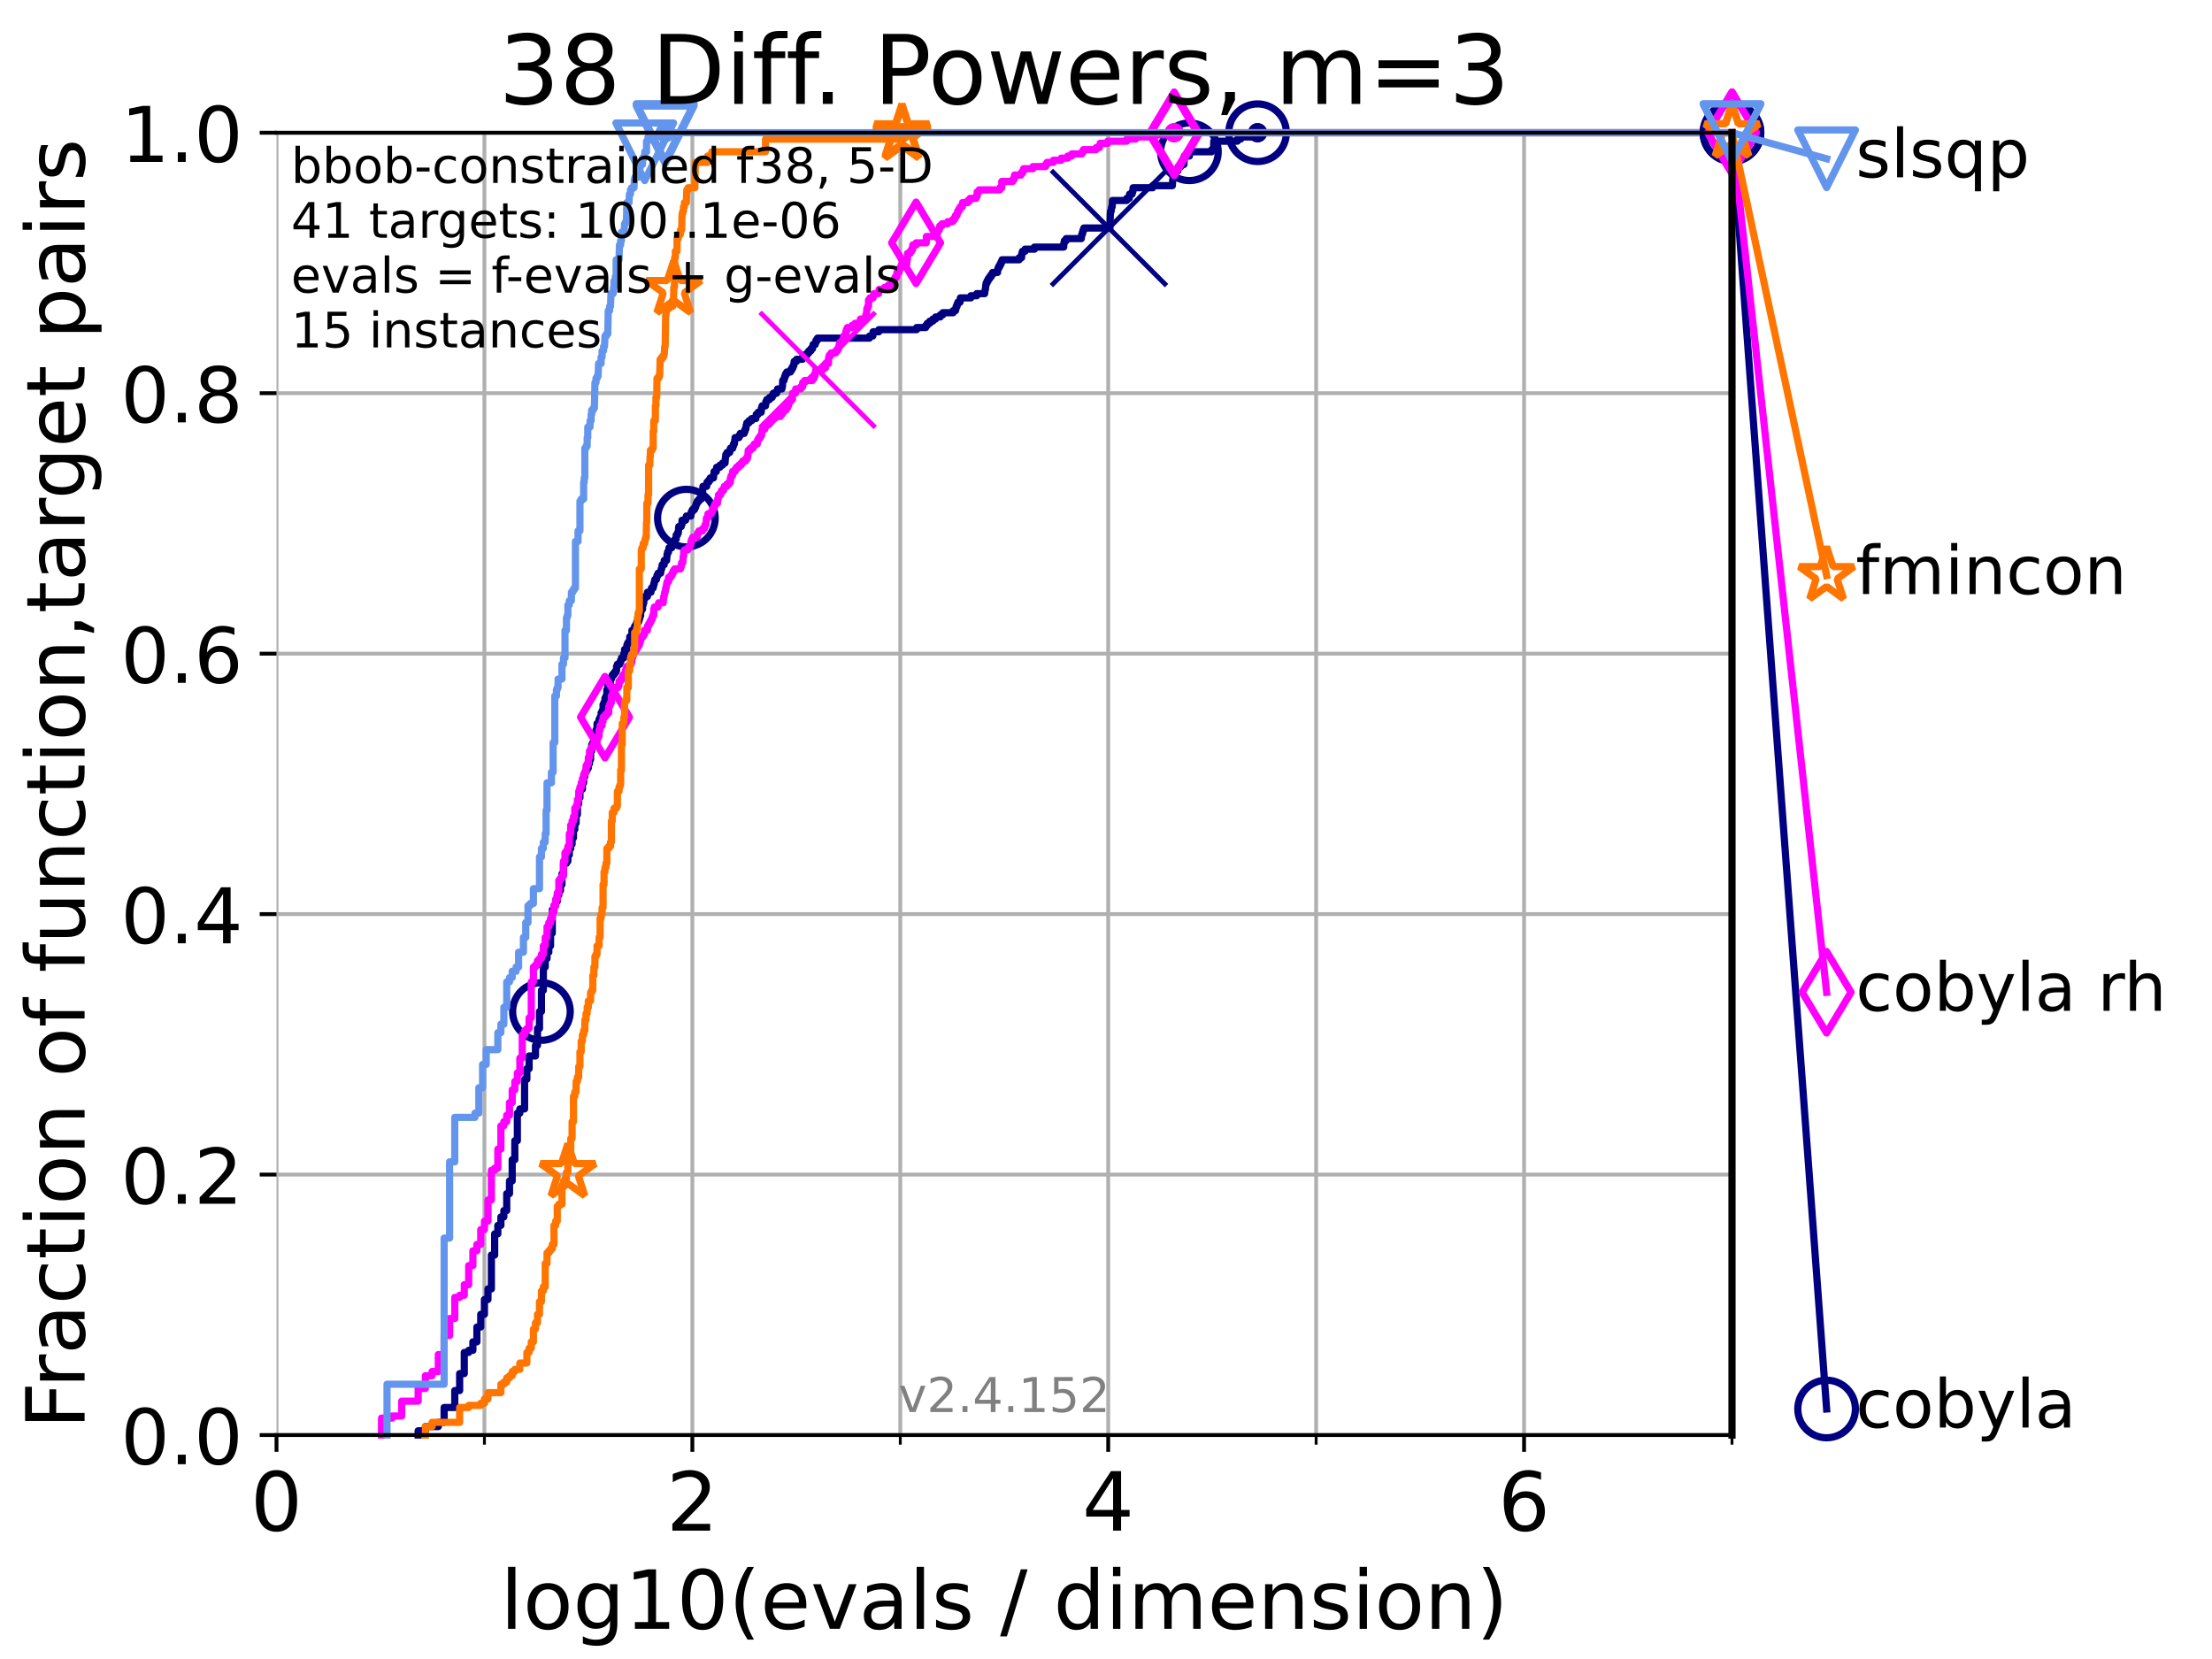 <?xml version="1.0" encoding="utf-8" standalone="no"?>
<!DOCTYPE svg PUBLIC "-//W3C//DTD SVG 1.1//EN"
  "http://www.w3.org/Graphics/SVG/1.1/DTD/svg11.dtd">
<!-- Created with matplotlib (https://matplotlib.org/) -->
<svg height="345.6pt" version="1.1" viewBox="0 0 460.8 345.6" width="460.8pt" xmlns="http://www.w3.org/2000/svg" xmlns:xlink="http://www.w3.org/1999/xlink">
 <defs>
  <style type="text/css">*{stroke-linecap:butt;stroke-linejoin:round;}</style>
 </defs>
 <g id="figure_1">
  <g id="patch_1">
   <path d="M 0 345.6 
L 460.8 345.6 
L 460.8 0 
L 0 0 
z
" style="fill:#ffffff;"/>
  </g>
  <g id="axes_1">
   <g id="patch_2">
    <path d="M 57.6 298.944 
L 360.806 298.944 
L 360.806 27.648 
L 57.6 27.648 
z
" style="fill:#ffffff;"/>
   </g>
   <g id="matplotlib.axis_1">
    <g id="xtick_1">
     <g id="line2d_1">
      <path clip-path="url(#pb67ecdfe2c)" d="M 57.6 298.944 
L 57.6 27.648 
" style="fill:none;stroke:#b0b0b0;stroke-linecap:square;stroke-width:0.8;"/>
     </g>
     <g id="line2d_2">
      <defs>
       <path d="M 0 0 
L 0 3.5 
" id="m6ed8ba19bc" style="stroke:#000000;stroke-width:0.8;"/>
      </defs>
      <g>
       <use style="stroke:#000000;stroke-width:0.8;" x="57.6" xlink:href="#m6ed8ba19bc" y="298.944"/>
      </g>
     </g>
     <g id="text_1">
      <!-- 0 -->
      <g transform="translate(52.192 318.861)scale(0.17 -0.17)">
       <defs>
        <path d="M 31.781 66.406 
Q 24.172 66.406 20.328 58.906 
Q 16.5 51.422 16.5 36.375 
Q 16.5 21.391 20.328 13.891 
Q 24.172 6.391 31.781 6.391 
Q 39.453 6.391 43.281 13.891 
Q 47.125 21.391 47.125 36.375 
Q 47.125 51.422 43.281 58.906 
Q 39.453 66.406 31.781 66.406 
z
M 31.781 74.219 
Q 44.047 74.219 50.516 64.516 
Q 56.984 54.828 56.984 36.375 
Q 56.984 17.969 50.516 8.266 
Q 44.047 -1.422 31.781 -1.422 
Q 19.531 -1.422 13.062 8.266 
Q 6.594 17.969 6.594 36.375 
Q 6.594 54.828 13.062 64.516 
Q 19.531 74.219 31.781 74.219 
z
" id="DejaVuSans-48"/>
       </defs>
       <use xlink:href="#DejaVuSans-48"/>
      </g>
     </g>
    </g>
    <g id="xtick_2">
     <g id="line2d_3">
      <path clip-path="url(#pb67ecdfe2c)" d="M 144.23 298.944 
L 144.23 27.648 
" style="fill:none;stroke:#b0b0b0;stroke-linecap:square;stroke-width:0.8;"/>
     </g>
     <g id="line2d_4">
      <g>
       <use style="stroke:#000000;stroke-width:0.8;" x="144.23" xlink:href="#m6ed8ba19bc" y="298.944"/>
      </g>
     </g>
     <g id="text_2">
      <!-- 2 -->
      <g transform="translate(138.822 318.861)scale(0.17 -0.17)">
       <defs>
        <path d="M 19.188 8.297 
L 53.609 8.297 
L 53.609 0 
L 7.328 0 
L 7.328 8.297 
Q 12.938 14.109 22.625 23.891 
Q 32.328 33.688 34.812 36.531 
Q 39.547 41.844 41.422 45.531 
Q 43.312 49.219 43.312 52.781 
Q 43.312 58.594 39.234 62.25 
Q 35.156 65.922 28.609 65.922 
Q 23.969 65.922 18.812 64.312 
Q 13.672 62.703 7.812 59.422 
L 7.812 69.391 
Q 13.766 71.781 18.938 73 
Q 24.125 74.219 28.422 74.219 
Q 39.75 74.219 46.484 68.547 
Q 53.219 62.891 53.219 53.422 
Q 53.219 48.922 51.531 44.891 
Q 49.859 40.875 45.406 35.406 
Q 44.188 33.984 37.641 27.219 
Q 31.109 20.453 19.188 8.297 
z
" id="DejaVuSans-50"/>
       </defs>
       <use xlink:href="#DejaVuSans-50"/>
      </g>
     </g>
    </g>
    <g id="xtick_3">
     <g id="line2d_5">
      <path clip-path="url(#pb67ecdfe2c)" d="M 230.861 298.944 
L 230.861 27.648 
" style="fill:none;stroke:#b0b0b0;stroke-linecap:square;stroke-width:0.8;"/>
     </g>
     <g id="line2d_6">
      <g>
       <use style="stroke:#000000;stroke-width:0.8;" x="230.861" xlink:href="#m6ed8ba19bc" y="298.944"/>
      </g>
     </g>
     <g id="text_3">
      <!-- 4 -->
      <g transform="translate(225.453 318.861)scale(0.17 -0.17)">
       <defs>
        <path d="M 37.797 64.312 
L 12.891 25.391 
L 37.797 25.391 
z
M 35.203 72.906 
L 47.609 72.906 
L 47.609 25.391 
L 58.016 25.391 
L 58.016 17.188 
L 47.609 17.188 
L 47.609 0 
L 37.797 0 
L 37.797 17.188 
L 4.891 17.188 
L 4.891 26.703 
z
" id="DejaVuSans-52"/>
       </defs>
       <use xlink:href="#DejaVuSans-52"/>
      </g>
     </g>
    </g>
    <g id="xtick_4">
     <g id="line2d_7">
      <path clip-path="url(#pb67ecdfe2c)" d="M 317.491 298.944 
L 317.491 27.648 
" style="fill:none;stroke:#b0b0b0;stroke-linecap:square;stroke-width:0.8;"/>
     </g>
     <g id="line2d_8">
      <g>
       <use style="stroke:#000000;stroke-width:0.8;" x="317.491" xlink:href="#m6ed8ba19bc" y="298.944"/>
      </g>
     </g>
     <g id="text_4">
      <!-- 6 -->
      <g transform="translate(312.083 318.861)scale(0.17 -0.17)">
       <defs>
        <path d="M 33.016 40.375 
Q 26.375 40.375 22.484 35.828 
Q 18.609 31.297 18.609 23.391 
Q 18.609 15.531 22.484 10.953 
Q 26.375 6.391 33.016 6.391 
Q 39.656 6.391 43.531 10.953 
Q 47.406 15.531 47.406 23.391 
Q 47.406 31.297 43.531 35.828 
Q 39.656 40.375 33.016 40.375 
z
M 52.594 71.297 
L 52.594 62.312 
Q 48.875 64.062 45.094 64.984 
Q 41.312 65.922 37.594 65.922 
Q 27.828 65.922 22.672 59.328 
Q 17.531 52.734 16.797 39.406 
Q 19.672 43.656 24.016 45.922 
Q 28.375 48.188 33.594 48.188 
Q 44.578 48.188 50.953 41.516 
Q 57.328 34.859 57.328 23.391 
Q 57.328 12.156 50.688 5.359 
Q 44.047 -1.422 33.016 -1.422 
Q 20.359 -1.422 13.672 8.266 
Q 6.984 17.969 6.984 36.375 
Q 6.984 53.656 15.188 63.938 
Q 23.391 74.219 37.203 74.219 
Q 40.922 74.219 44.703 73.484 
Q 48.484 72.75 52.594 71.297 
z
" id="DejaVuSans-54"/>
       </defs>
       <use xlink:href="#DejaVuSans-54"/>
      </g>
     </g>
    </g>
    <g id="xtick_5">
     <g id="line2d_9">
      <path clip-path="url(#pb67ecdfe2c)" d="M 100.915 298.944 
L 100.915 27.648 
" style="fill:none;stroke:#b0b0b0;stroke-linecap:square;stroke-width:0.8;"/>
     </g>
     <g id="line2d_10">
      <defs>
       <path d="M 0 0 
L 0 2 
" id="m309f92a6ff" style="stroke:#000000;stroke-width:0.6;"/>
      </defs>
      <g>
       <use style="stroke:#000000;stroke-width:0.6;" x="100.915" xlink:href="#m309f92a6ff" y="298.944"/>
      </g>
     </g>
    </g>
    <g id="xtick_6">
     <g id="line2d_11">
      <path clip-path="url(#pb67ecdfe2c)" d="M 187.546 298.944 
L 187.546 27.648 
" style="fill:none;stroke:#b0b0b0;stroke-linecap:square;stroke-width:0.8;"/>
     </g>
     <g id="line2d_12">
      <g>
       <use style="stroke:#000000;stroke-width:0.6;" x="187.546" xlink:href="#m309f92a6ff" y="298.944"/>
      </g>
     </g>
    </g>
    <g id="xtick_7">
     <g id="line2d_13">
      <path clip-path="url(#pb67ecdfe2c)" d="M 274.176 298.944 
L 274.176 27.648 
" style="fill:none;stroke:#b0b0b0;stroke-linecap:square;stroke-width:0.8;"/>
     </g>
     <g id="line2d_14">
      <g>
       <use style="stroke:#000000;stroke-width:0.6;" x="274.176" xlink:href="#m309f92a6ff" y="298.944"/>
      </g>
     </g>
    </g>
    <g id="xtick_8">
     <g id="line2d_15">
      <path clip-path="url(#pb67ecdfe2c)" d="M 360.806 298.944 
L 360.806 27.648 
" style="fill:none;stroke:#b0b0b0;stroke-linecap:square;stroke-width:0.8;"/>
     </g>
     <g id="line2d_16">
      <g>
       <use style="stroke:#000000;stroke-width:0.6;" x="360.806" xlink:href="#m309f92a6ff" y="298.944"/>
      </g>
     </g>
    </g>
    <g id="text_5">
     <!-- log10(evals / dimension) -->
     <g transform="translate(104.239 339.314)scale(0.17 -0.17)">
      <defs>
       <path d="M 9.422 75.984 
L 18.406 75.984 
L 18.406 0 
L 9.422 0 
z
" id="DejaVuSans-108"/>
       <path d="M 30.609 48.391 
Q 23.391 48.391 19.188 42.75 
Q 14.984 37.109 14.984 27.297 
Q 14.984 17.484 19.156 11.844 
Q 23.344 6.203 30.609 6.203 
Q 37.797 6.203 41.984 11.859 
Q 46.188 17.531 46.188 27.297 
Q 46.188 37.016 41.984 42.703 
Q 37.797 48.391 30.609 48.391 
z
M 30.609 56 
Q 42.328 56 49.016 48.375 
Q 55.719 40.766 55.719 27.297 
Q 55.719 13.875 49.016 6.219 
Q 42.328 -1.422 30.609 -1.422 
Q 18.844 -1.422 12.172 6.219 
Q 5.516 13.875 5.516 27.297 
Q 5.516 40.766 12.172 48.375 
Q 18.844 56 30.609 56 
z
" id="DejaVuSans-111"/>
       <path d="M 45.406 27.984 
Q 45.406 37.75 41.375 43.109 
Q 37.359 48.484 30.078 48.484 
Q 22.859 48.484 18.828 43.109 
Q 14.797 37.75 14.797 27.984 
Q 14.797 18.266 18.828 12.891 
Q 22.859 7.516 30.078 7.516 
Q 37.359 7.516 41.375 12.891 
Q 45.406 18.266 45.406 27.984 
z
M 54.391 6.781 
Q 54.391 -7.172 48.188 -13.984 
Q 42 -20.797 29.203 -20.797 
Q 24.469 -20.797 20.266 -20.094 
Q 16.062 -19.391 12.109 -17.922 
L 12.109 -9.188 
Q 16.062 -11.328 19.922 -12.344 
Q 23.781 -13.375 27.781 -13.375 
Q 36.625 -13.375 41.016 -8.766 
Q 45.406 -4.156 45.406 5.172 
L 45.406 9.625 
Q 42.625 4.781 38.281 2.391 
Q 33.938 0 27.875 0 
Q 17.828 0 11.672 7.656 
Q 5.516 15.328 5.516 27.984 
Q 5.516 40.672 11.672 48.328 
Q 17.828 56 27.875 56 
Q 33.938 56 38.281 53.609 
Q 42.625 51.219 45.406 46.391 
L 45.406 54.688 
L 54.391 54.688 
z
" id="DejaVuSans-103"/>
       <path d="M 12.406 8.297 
L 28.516 8.297 
L 28.516 63.922 
L 10.984 60.406 
L 10.984 69.391 
L 28.422 72.906 
L 38.281 72.906 
L 38.281 8.297 
L 54.391 8.297 
L 54.391 0 
L 12.406 0 
z
" id="DejaVuSans-49"/>
       <path d="M 31 75.875 
Q 24.469 64.656 21.281 53.656 
Q 18.109 42.672 18.109 31.391 
Q 18.109 20.125 21.312 9.062 
Q 24.516 -2 31 -13.188 
L 23.188 -13.188 
Q 15.875 -1.703 12.234 9.375 
Q 8.594 20.453 8.594 31.391 
Q 8.594 42.281 12.203 53.312 
Q 15.828 64.359 23.188 75.875 
z
" id="DejaVuSans-40"/>
       <path d="M 56.203 29.594 
L 56.203 25.203 
L 14.891 25.203 
Q 15.484 15.922 20.484 11.062 
Q 25.484 6.203 34.422 6.203 
Q 39.594 6.203 44.453 7.469 
Q 49.312 8.734 54.109 11.281 
L 54.109 2.781 
Q 49.266 0.734 44.188 -0.344 
Q 39.109 -1.422 33.891 -1.422 
Q 20.797 -1.422 13.156 6.188 
Q 5.516 13.812 5.516 26.812 
Q 5.516 40.234 12.766 48.109 
Q 20.016 56 32.328 56 
Q 43.359 56 49.781 48.891 
Q 56.203 41.797 56.203 29.594 
z
M 47.219 32.234 
Q 47.125 39.594 43.094 43.984 
Q 39.062 48.391 32.422 48.391 
Q 24.906 48.391 20.391 44.141 
Q 15.875 39.891 15.188 32.172 
z
" id="DejaVuSans-101"/>
       <path d="M 2.984 54.688 
L 12.5 54.688 
L 29.594 8.797 
L 46.688 54.688 
L 56.203 54.688 
L 35.688 0 
L 23.484 0 
z
" id="DejaVuSans-118"/>
       <path d="M 34.281 27.484 
Q 23.391 27.484 19.188 25 
Q 14.984 22.516 14.984 16.5 
Q 14.984 11.719 18.141 8.906 
Q 21.297 6.109 26.703 6.109 
Q 34.188 6.109 38.703 11.406 
Q 43.219 16.703 43.219 25.484 
L 43.219 27.484 
z
M 52.203 31.203 
L 52.203 0 
L 43.219 0 
L 43.219 8.297 
Q 40.141 3.328 35.547 0.953 
Q 30.953 -1.422 24.312 -1.422 
Q 15.922 -1.422 10.953 3.297 
Q 6 8.016 6 15.922 
Q 6 25.141 12.172 29.828 
Q 18.359 34.516 30.609 34.516 
L 43.219 34.516 
L 43.219 35.406 
Q 43.219 41.609 39.141 45 
Q 35.062 48.391 27.688 48.391 
Q 23 48.391 18.547 47.266 
Q 14.109 46.141 10.016 43.891 
L 10.016 52.203 
Q 14.938 54.109 19.578 55.047 
Q 24.219 56 28.609 56 
Q 40.484 56 46.344 49.844 
Q 52.203 43.703 52.203 31.203 
z
" id="DejaVuSans-97"/>
       <path d="M 44.281 53.078 
L 44.281 44.578 
Q 40.484 46.531 36.375 47.5 
Q 32.281 48.484 27.875 48.484 
Q 21.188 48.484 17.844 46.438 
Q 14.5 44.391 14.5 40.281 
Q 14.5 37.156 16.891 35.375 
Q 19.281 33.594 26.516 31.984 
L 29.594 31.297 
Q 39.156 29.25 43.188 25.516 
Q 47.219 21.781 47.219 15.094 
Q 47.219 7.469 41.188 3.016 
Q 35.156 -1.422 24.609 -1.422 
Q 20.219 -1.422 15.453 -0.562 
Q 10.688 0.297 5.422 2 
L 5.422 11.281 
Q 10.406 8.688 15.234 7.391 
Q 20.062 6.109 24.812 6.109 
Q 31.156 6.109 34.562 8.281 
Q 37.984 10.453 37.984 14.406 
Q 37.984 18.062 35.516 20.016 
Q 33.062 21.969 24.703 23.781 
L 21.578 24.516 
Q 13.234 26.266 9.516 29.906 
Q 5.812 33.547 5.812 39.891 
Q 5.812 47.609 11.281 51.797 
Q 16.75 56 26.812 56 
Q 31.781 56 36.172 55.266 
Q 40.578 54.547 44.281 53.078 
z
" id="DejaVuSans-115"/>
       <path id="DejaVuSans-32"/>
       <path d="M 25.391 72.906 
L 33.688 72.906 
L 8.297 -9.281 
L 0 -9.281 
z
" id="DejaVuSans-47"/>
       <path d="M 45.406 46.391 
L 45.406 75.984 
L 54.391 75.984 
L 54.391 0 
L 45.406 0 
L 45.406 8.203 
Q 42.578 3.328 38.25 0.953 
Q 33.938 -1.422 27.875 -1.422 
Q 17.969 -1.422 11.734 6.484 
Q 5.516 14.406 5.516 27.297 
Q 5.516 40.188 11.734 48.094 
Q 17.969 56 27.875 56 
Q 33.938 56 38.25 53.625 
Q 42.578 51.266 45.406 46.391 
z
M 14.797 27.297 
Q 14.797 17.391 18.875 11.75 
Q 22.953 6.109 30.078 6.109 
Q 37.203 6.109 41.297 11.75 
Q 45.406 17.391 45.406 27.297 
Q 45.406 37.203 41.297 42.844 
Q 37.203 48.484 30.078 48.484 
Q 22.953 48.484 18.875 42.844 
Q 14.797 37.203 14.797 27.297 
z
" id="DejaVuSans-100"/>
       <path d="M 9.422 54.688 
L 18.406 54.688 
L 18.406 0 
L 9.422 0 
z
M 9.422 75.984 
L 18.406 75.984 
L 18.406 64.594 
L 9.422 64.594 
z
" id="DejaVuSans-105"/>
       <path d="M 52 44.188 
Q 55.375 50.25 60.062 53.125 
Q 64.75 56 71.094 56 
Q 79.641 56 84.281 50.016 
Q 88.922 44.047 88.922 33.016 
L 88.922 0 
L 79.891 0 
L 79.891 32.719 
Q 79.891 40.578 77.094 44.375 
Q 74.312 48.188 68.609 48.188 
Q 61.625 48.188 57.562 43.547 
Q 53.516 38.922 53.516 30.906 
L 53.516 0 
L 44.484 0 
L 44.484 32.719 
Q 44.484 40.625 41.703 44.406 
Q 38.922 48.188 33.109 48.188 
Q 26.219 48.188 22.156 43.531 
Q 18.109 38.875 18.109 30.906 
L 18.109 0 
L 9.078 0 
L 9.078 54.688 
L 18.109 54.688 
L 18.109 46.188 
Q 21.188 51.219 25.484 53.609 
Q 29.781 56 35.688 56 
Q 41.656 56 45.828 52.969 
Q 50 49.953 52 44.188 
z
" id="DejaVuSans-109"/>
       <path d="M 54.891 33.016 
L 54.891 0 
L 45.906 0 
L 45.906 32.719 
Q 45.906 40.484 42.875 44.328 
Q 39.844 48.188 33.797 48.188 
Q 26.516 48.188 22.312 43.547 
Q 18.109 38.922 18.109 30.906 
L 18.109 0 
L 9.078 0 
L 9.078 54.688 
L 18.109 54.688 
L 18.109 46.188 
Q 21.344 51.125 25.703 53.562 
Q 30.078 56 35.797 56 
Q 45.219 56 50.047 50.172 
Q 54.891 44.344 54.891 33.016 
z
" id="DejaVuSans-110"/>
       <path d="M 8.016 75.875 
L 15.828 75.875 
Q 23.141 64.359 26.781 53.312 
Q 30.422 42.281 30.422 31.391 
Q 30.422 20.453 26.781 9.375 
Q 23.141 -1.703 15.828 -13.188 
L 8.016 -13.188 
Q 14.5 -2 17.703 9.062 
Q 20.906 20.125 20.906 31.391 
Q 20.906 42.672 17.703 53.656 
Q 14.5 64.656 8.016 75.875 
z
" id="DejaVuSans-41"/>
      </defs>
      <use xlink:href="#DejaVuSans-108"/>
      <use x="27.783" xlink:href="#DejaVuSans-111"/>
      <use x="88.965" xlink:href="#DejaVuSans-103"/>
      <use x="152.441" xlink:href="#DejaVuSans-49"/>
      <use x="216.064" xlink:href="#DejaVuSans-48"/>
      <use x="279.688" xlink:href="#DejaVuSans-40"/>
      <use x="318.701" xlink:href="#DejaVuSans-101"/>
      <use x="380.225" xlink:href="#DejaVuSans-118"/>
      <use x="439.404" xlink:href="#DejaVuSans-97"/>
      <use x="500.684" xlink:href="#DejaVuSans-108"/>
      <use x="528.467" xlink:href="#DejaVuSans-115"/>
      <use x="580.566" xlink:href="#DejaVuSans-32"/>
      <use x="612.354" xlink:href="#DejaVuSans-47"/>
      <use x="646.045" xlink:href="#DejaVuSans-32"/>
      <use x="677.832" xlink:href="#DejaVuSans-100"/>
      <use x="741.309" xlink:href="#DejaVuSans-105"/>
      <use x="769.092" xlink:href="#DejaVuSans-109"/>
      <use x="866.504" xlink:href="#DejaVuSans-101"/>
      <use x="928.027" xlink:href="#DejaVuSans-110"/>
      <use x="991.406" xlink:href="#DejaVuSans-115"/>
      <use x="1043.506" xlink:href="#DejaVuSans-105"/>
      <use x="1071.289" xlink:href="#DejaVuSans-111"/>
      <use x="1132.471" xlink:href="#DejaVuSans-110"/>
      <use x="1195.85" xlink:href="#DejaVuSans-41"/>
     </g>
    </g>
   </g>
   <g id="matplotlib.axis_2">
    <g id="ytick_1">
     <g id="line2d_17">
      <path clip-path="url(#pb67ecdfe2c)" d="M 57.6 298.944 
L 360.806 298.944 
" style="fill:none;stroke:#b0b0b0;stroke-linecap:square;stroke-width:0.8;"/>
     </g>
     <g id="line2d_18">
      <defs>
       <path d="M 0 0 
L -3.5 0 
" id="mf3e84e0a3f" style="stroke:#000000;stroke-width:0.8;"/>
      </defs>
      <g>
       <use style="stroke:#000000;stroke-width:0.8;" x="57.6" xlink:href="#mf3e84e0a3f" y="298.944"/>
      </g>
     </g>
     <g id="text_6">
      <!-- 0.0 -->
      <g transform="translate(25.155 305.023)scale(0.16 -0.16)">
       <defs>
        <path d="M 10.688 12.406 
L 21 12.406 
L 21 0 
L 10.688 0 
z
" id="DejaVuSans-46"/>
       </defs>
       <use xlink:href="#DejaVuSans-48"/>
       <use x="63.623" xlink:href="#DejaVuSans-46"/>
       <use x="95.41" xlink:href="#DejaVuSans-48"/>
      </g>
     </g>
    </g>
    <g id="ytick_2">
     <g id="line2d_19">
      <path clip-path="url(#pb67ecdfe2c)" d="M 57.6 244.685 
L 360.806 244.685 
" style="fill:none;stroke:#b0b0b0;stroke-linecap:square;stroke-width:0.8;"/>
     </g>
     <g id="line2d_20">
      <g>
       <use style="stroke:#000000;stroke-width:0.8;" x="57.6" xlink:href="#mf3e84e0a3f" y="244.685"/>
      </g>
     </g>
     <g id="text_7">
      <!-- 0.2 -->
      <g transform="translate(25.155 250.764)scale(0.16 -0.16)">
       <use xlink:href="#DejaVuSans-48"/>
       <use x="63.623" xlink:href="#DejaVuSans-46"/>
       <use x="95.41" xlink:href="#DejaVuSans-50"/>
      </g>
     </g>
    </g>
    <g id="ytick_3">
     <g id="line2d_21">
      <path clip-path="url(#pb67ecdfe2c)" d="M 57.6 190.426 
L 360.806 190.426 
" style="fill:none;stroke:#b0b0b0;stroke-linecap:square;stroke-width:0.8;"/>
     </g>
     <g id="line2d_22">
      <g>
       <use style="stroke:#000000;stroke-width:0.8;" x="57.6" xlink:href="#mf3e84e0a3f" y="190.426"/>
      </g>
     </g>
     <g id="text_8">
      <!-- 0.4 -->
      <g transform="translate(25.155 196.504)scale(0.16 -0.16)">
       <use xlink:href="#DejaVuSans-48"/>
       <use x="63.623" xlink:href="#DejaVuSans-46"/>
       <use x="95.41" xlink:href="#DejaVuSans-52"/>
      </g>
     </g>
    </g>
    <g id="ytick_4">
     <g id="line2d_23">
      <path clip-path="url(#pb67ecdfe2c)" d="M 57.6 136.166 
L 360.806 136.166 
" style="fill:none;stroke:#b0b0b0;stroke-linecap:square;stroke-width:0.8;"/>
     </g>
     <g id="line2d_24">
      <g>
       <use style="stroke:#000000;stroke-width:0.8;" x="57.6" xlink:href="#mf3e84e0a3f" y="136.166"/>
      </g>
     </g>
     <g id="text_9">
      <!-- 0.6 -->
      <g transform="translate(25.155 142.245)scale(0.16 -0.16)">
       <use xlink:href="#DejaVuSans-48"/>
       <use x="63.623" xlink:href="#DejaVuSans-46"/>
       <use x="95.41" xlink:href="#DejaVuSans-54"/>
      </g>
     </g>
    </g>
    <g id="ytick_5">
     <g id="line2d_25">
      <path clip-path="url(#pb67ecdfe2c)" d="M 57.6 81.907 
L 360.806 81.907 
" style="fill:none;stroke:#b0b0b0;stroke-linecap:square;stroke-width:0.8;"/>
     </g>
     <g id="line2d_26">
      <g>
       <use style="stroke:#000000;stroke-width:0.8;" x="57.6" xlink:href="#mf3e84e0a3f" y="81.907"/>
      </g>
     </g>
     <g id="text_10">
      <!-- 0.8 -->
      <g transform="translate(25.155 87.986)scale(0.16 -0.16)">
       <defs>
        <path d="M 31.781 34.625 
Q 24.75 34.625 20.719 30.859 
Q 16.703 27.094 16.703 20.516 
Q 16.703 13.922 20.719 10.156 
Q 24.75 6.391 31.781 6.391 
Q 38.812 6.391 42.859 10.172 
Q 46.922 13.969 46.922 20.516 
Q 46.922 27.094 42.891 30.859 
Q 38.875 34.625 31.781 34.625 
z
M 21.922 38.812 
Q 15.578 40.375 12.031 44.719 
Q 8.5 49.078 8.5 55.328 
Q 8.5 64.062 14.719 69.141 
Q 20.953 74.219 31.781 74.219 
Q 42.672 74.219 48.875 69.141 
Q 55.078 64.062 55.078 55.328 
Q 55.078 49.078 51.531 44.719 
Q 48 40.375 41.703 38.812 
Q 48.828 37.156 52.797 32.312 
Q 56.781 27.484 56.781 20.516 
Q 56.781 9.906 50.312 4.234 
Q 43.844 -1.422 31.781 -1.422 
Q 19.734 -1.422 13.25 4.234 
Q 6.781 9.906 6.781 20.516 
Q 6.781 27.484 10.781 32.312 
Q 14.797 37.156 21.922 38.812 
z
M 18.312 54.391 
Q 18.312 48.734 21.844 45.562 
Q 25.391 42.391 31.781 42.391 
Q 38.141 42.391 41.719 45.562 
Q 45.312 48.734 45.312 54.391 
Q 45.312 60.062 41.719 63.234 
Q 38.141 66.406 31.781 66.406 
Q 25.391 66.406 21.844 63.234 
Q 18.312 60.062 18.312 54.391 
z
" id="DejaVuSans-56"/>
       </defs>
       <use xlink:href="#DejaVuSans-48"/>
       <use x="63.623" xlink:href="#DejaVuSans-46"/>
       <use x="95.41" xlink:href="#DejaVuSans-56"/>
      </g>
     </g>
    </g>
    <g id="ytick_6">
     <g id="line2d_27">
      <path clip-path="url(#pb67ecdfe2c)" d="M 57.6 27.648 
L 360.806 27.648 
" style="fill:none;stroke:#b0b0b0;stroke-linecap:square;stroke-width:0.8;"/>
     </g>
     <g id="line2d_28">
      <g>
       <use style="stroke:#000000;stroke-width:0.8;" x="57.6" xlink:href="#mf3e84e0a3f" y="27.648"/>
      </g>
     </g>
     <g id="text_11">
      <!-- 1.0 -->
      <g transform="translate(25.155 33.727)scale(0.16 -0.16)">
       <use xlink:href="#DejaVuSans-49"/>
       <use x="63.623" xlink:href="#DejaVuSans-46"/>
       <use x="95.41" xlink:href="#DejaVuSans-48"/>
      </g>
     </g>
    </g>
    <g id="text_12">
     <!-- Fraction of function,target pairs -->
     <g transform="translate(17.62 297.681)rotate(-90)scale(0.17 -0.17)">
      <defs>
       <path d="M 9.812 72.906 
L 51.703 72.906 
L 51.703 64.594 
L 19.672 64.594 
L 19.672 43.109 
L 48.578 43.109 
L 48.578 34.812 
L 19.672 34.812 
L 19.672 0 
L 9.812 0 
z
" id="DejaVuSans-70"/>
       <path d="M 41.109 46.297 
Q 39.594 47.172 37.812 47.578 
Q 36.031 48 33.891 48 
Q 26.266 48 22.188 43.047 
Q 18.109 38.094 18.109 28.812 
L 18.109 0 
L 9.078 0 
L 9.078 54.688 
L 18.109 54.688 
L 18.109 46.188 
Q 20.953 51.172 25.484 53.578 
Q 30.031 56 36.531 56 
Q 37.453 56 38.578 55.875 
Q 39.703 55.766 41.062 55.516 
z
" id="DejaVuSans-114"/>
       <path d="M 48.781 52.594 
L 48.781 44.188 
Q 44.969 46.297 41.141 47.344 
Q 37.312 48.391 33.406 48.391 
Q 24.656 48.391 19.812 42.844 
Q 14.984 37.312 14.984 27.297 
Q 14.984 17.281 19.812 11.734 
Q 24.656 6.203 33.406 6.203 
Q 37.312 6.203 41.141 7.25 
Q 44.969 8.297 48.781 10.406 
L 48.781 2.094 
Q 45.016 0.344 40.984 -0.531 
Q 36.969 -1.422 32.422 -1.422 
Q 20.062 -1.422 12.781 6.344 
Q 5.516 14.109 5.516 27.297 
Q 5.516 40.672 12.859 48.328 
Q 20.219 56 33.016 56 
Q 37.156 56 41.109 55.141 
Q 45.062 54.297 48.781 52.594 
z
" id="DejaVuSans-99"/>
       <path d="M 18.312 70.219 
L 18.312 54.688 
L 36.812 54.688 
L 36.812 47.703 
L 18.312 47.703 
L 18.312 18.016 
Q 18.312 11.328 20.141 9.422 
Q 21.969 7.516 27.594 7.516 
L 36.812 7.516 
L 36.812 0 
L 27.594 0 
Q 17.188 0 13.234 3.875 
Q 9.281 7.766 9.281 18.016 
L 9.281 47.703 
L 2.688 47.703 
L 2.688 54.688 
L 9.281 54.688 
L 9.281 70.219 
z
" id="DejaVuSans-116"/>
       <path d="M 37.109 75.984 
L 37.109 68.5 
L 28.516 68.5 
Q 23.688 68.5 21.797 66.547 
Q 19.922 64.594 19.922 59.516 
L 19.922 54.688 
L 34.719 54.688 
L 34.719 47.703 
L 19.922 47.703 
L 19.922 0 
L 10.891 0 
L 10.891 47.703 
L 2.297 47.703 
L 2.297 54.688 
L 10.891 54.688 
L 10.891 58.5 
Q 10.891 67.625 15.141 71.797 
Q 19.391 75.984 28.609 75.984 
z
" id="DejaVuSans-102"/>
       <path d="M 8.5 21.578 
L 8.5 54.688 
L 17.484 54.688 
L 17.484 21.922 
Q 17.484 14.156 20.5 10.266 
Q 23.531 6.391 29.594 6.391 
Q 36.859 6.391 41.078 11.031 
Q 45.312 15.672 45.312 23.688 
L 45.312 54.688 
L 54.297 54.688 
L 54.297 0 
L 45.312 0 
L 45.312 8.406 
Q 42.047 3.422 37.719 1 
Q 33.406 -1.422 27.688 -1.422 
Q 18.266 -1.422 13.375 4.438 
Q 8.5 10.297 8.5 21.578 
z
M 31.109 56 
z
" id="DejaVuSans-117"/>
       <path d="M 11.719 12.406 
L 22.016 12.406 
L 22.016 4 
L 14.016 -11.625 
L 7.719 -11.625 
L 11.719 4 
z
" id="DejaVuSans-44"/>
       <path d="M 18.109 8.203 
L 18.109 -20.797 
L 9.078 -20.797 
L 9.078 54.688 
L 18.109 54.688 
L 18.109 46.391 
Q 20.953 51.266 25.266 53.625 
Q 29.594 56 35.594 56 
Q 45.562 56 51.781 48.094 
Q 58.016 40.188 58.016 27.297 
Q 58.016 14.406 51.781 6.484 
Q 45.562 -1.422 35.594 -1.422 
Q 29.594 -1.422 25.266 0.953 
Q 20.953 3.328 18.109 8.203 
z
M 48.688 27.297 
Q 48.688 37.203 44.609 42.844 
Q 40.531 48.484 33.406 48.484 
Q 26.266 48.484 22.188 42.844 
Q 18.109 37.203 18.109 27.297 
Q 18.109 17.391 22.188 11.75 
Q 26.266 6.109 33.406 6.109 
Q 40.531 6.109 44.609 11.75 
Q 48.688 17.391 48.688 27.297 
z
" id="DejaVuSans-112"/>
      </defs>
      <use xlink:href="#DejaVuSans-70"/>
      <use x="50.27" xlink:href="#DejaVuSans-114"/>
      <use x="91.383" xlink:href="#DejaVuSans-97"/>
      <use x="152.662" xlink:href="#DejaVuSans-99"/>
      <use x="207.643" xlink:href="#DejaVuSans-116"/>
      <use x="246.852" xlink:href="#DejaVuSans-105"/>
      <use x="274.635" xlink:href="#DejaVuSans-111"/>
      <use x="335.816" xlink:href="#DejaVuSans-110"/>
      <use x="399.195" xlink:href="#DejaVuSans-32"/>
      <use x="430.982" xlink:href="#DejaVuSans-111"/>
      <use x="492.164" xlink:href="#DejaVuSans-102"/>
      <use x="527.369" xlink:href="#DejaVuSans-32"/>
      <use x="559.156" xlink:href="#DejaVuSans-102"/>
      <use x="594.361" xlink:href="#DejaVuSans-117"/>
      <use x="657.74" xlink:href="#DejaVuSans-110"/>
      <use x="721.119" xlink:href="#DejaVuSans-99"/>
      <use x="776.1" xlink:href="#DejaVuSans-116"/>
      <use x="815.309" xlink:href="#DejaVuSans-105"/>
      <use x="843.092" xlink:href="#DejaVuSans-111"/>
      <use x="904.273" xlink:href="#DejaVuSans-110"/>
      <use x="967.652" xlink:href="#DejaVuSans-44"/>
      <use x="999.439" xlink:href="#DejaVuSans-116"/>
      <use x="1038.648" xlink:href="#DejaVuSans-97"/>
      <use x="1099.928" xlink:href="#DejaVuSans-114"/>
      <use x="1139.291" xlink:href="#DejaVuSans-103"/>
      <use x="1202.768" xlink:href="#DejaVuSans-101"/>
      <use x="1264.291" xlink:href="#DejaVuSans-116"/>
      <use x="1303.5" xlink:href="#DejaVuSans-32"/>
      <use x="1335.287" xlink:href="#DejaVuSans-112"/>
      <use x="1398.764" xlink:href="#DejaVuSans-97"/>
      <use x="1460.043" xlink:href="#DejaVuSans-105"/>
      <use x="1487.826" xlink:href="#DejaVuSans-114"/>
      <use x="1528.939" xlink:href="#DejaVuSans-115"/>
     </g>
    </g>
   </g>
   <g id="line2d_29">
    <defs>
     <path d="M 0 1.5 
C 0.398 1.5 0.779 1.342 1.061 1.061 
C 1.342 0.779 1.5 0.398 1.5 0 
C 1.5 -0.398 1.342 -0.779 1.061 -1.061 
C 0.779 -1.342 0.398 -1.5 0 -1.5 
C -0.398 -1.5 -0.779 -1.342 -1.061 -1.061 
C -1.342 -0.779 -1.5 -0.398 -1.5 0 
C -1.5 0.398 -1.342 0.779 -1.061 1.061 
C -0.779 1.342 -0.398 1.5 0 1.5 
z
" id="m97abb49b27" style="stroke:#000080;"/>
    </defs>
    <g>
     <use style="fill:#000080;stroke:#000080;" x="261.973" xlink:href="#m97abb49b27" y="27.648"/>
     <use style="fill:#000080;stroke:#000080;" x="261.973" xlink:href="#m97abb49b27" y="27.648"/>
    </g>
   </g>
   <g id="line2d_30">
    <path d="M 87.108 298.944 
L 87.108 298.062 
L 88.614 298.062 
L 88.614 297.179 
L 91.306 297.179 
L 91.306 296.297 
L 92.52 296.297 
L 92.52 293.209 
L 94.736 293.209 
L 94.736 289.68 
L 95.753 289.68 
L 95.753 286.151 
L 96.718 286.151 
L 96.718 281.74 
L 97.635 281.74 
L 97.635 281.299 
L 98.51 281.299 
L 98.51 279.534 
L 99.347 279.534 
L 99.347 276.446 
L 100.147 276.446 
L 100.147 273.799 
L 100.915 273.799 
L 100.915 270.712 
L 101.653 270.712 
L 101.653 268.506 
L 102.363 268.506 
L 102.363 261.448 
L 103.047 261.448 
L 103.047 257.036 
L 103.707 257.036 
L 103.707 255.272 
L 104.345 255.272 
L 104.345 253.507 
L 104.962 253.507 
L 104.962 252.184 
L 105.559 252.184 
L 105.559 248.655 
L 106.138 248.655 
L 106.138 246.008 
L 106.699 246.008 
L 106.699 241.597 
L 107.245 241.597 
L 107.245 237.627 
L 107.775 237.627 
L 107.775 231.892 
L 108.29 231.892 
L 108.29 231.01 
L 109.28 231.01 
L 109.28 224.834 
L 109.757 224.834 
L 109.757 222.628 
L 110.221 222.628 
L 110.221 219.981 
L 111.55 219.981 
L 111.55 217.776 
L 111.972 217.776 
L 111.972 214.247 
L 112.386 214.247 
L 112.386 210.718 
L 112.79 210.718 
L 112.79 206.306 
L 113.186 206.306 
L 113.186 201.454 
L 113.574 201.454 
L 113.574 199.689 
L 113.954 199.689 
L 113.954 198.366 
L 114.327 198.366 
L 114.327 197.043 
L 114.692 197.043 
L 114.692 194.396 
L 115.051 194.396 
L 115.051 189.543 
L 115.402 189.543 
L 115.402 188.661 
L 115.747 188.661 
L 115.747 187.779 
L 116.086 187.779 
L 116.086 186.455 
L 116.419 186.455 
L 116.419 185.573 
L 116.746 185.573 
L 116.746 184.25 
L 117.068 184.25 
L 117.068 182.044 
L 117.384 182.044 
L 117.384 179.838 
L 118.001 179.838 
L 118.001 179.397 
L 118.302 179.397 
L 118.302 178.074 
L 118.598 178.074 
L 118.598 176.751 
L 118.89 176.751 
L 118.89 175.868 
L 119.177 175.868 
L 119.177 174.545 
L 119.46 174.545 
L 119.46 172.78 
L 119.739 172.78 
L 119.739 171.457 
L 120.013 171.457 
L 120.013 169.692 
L 120.284 169.692 
L 120.284 167.487 
L 120.551 167.487 
L 120.551 166.163 
L 120.814 166.163 
L 120.814 164.399 
L 121.329 164.399 
L 121.329 163.075 
L 121.582 163.075 
L 121.582 161.752 
L 121.831 161.752 
L 121.831 160.87 
L 122.077 160.87 
L 122.077 160.429 
L 122.32 160.429 
L 122.32 159.988 
L 122.559 159.988 
L 122.559 159.105 
L 122.796 159.105 
L 122.796 158.223 
L 123.03 158.223 
L 123.03 156.458 
L 123.26 156.458 
L 123.26 155.135 
L 123.488 155.135 
L 123.488 154.694 
L 123.936 154.694 
L 123.936 153.812 
L 124.156 153.812 
L 124.156 152.047 
L 124.374 152.047 
L 124.374 150.724 
L 124.801 150.724 
L 124.801 149.841 
L 125.012 149.841 
L 125.012 149.4 
L 125.219 149.4 
L 125.219 148.518 
L 125.425 148.518 
L 125.425 148.077 
L 125.628 148.077 
L 125.628 146.754 
L 125.83 146.754 
L 125.83 146.312 
L 126.029 146.312 
L 126.029 145.43 
L 126.226 145.43 
L 126.226 144.989 
L 126.421 144.989 
L 126.421 143.666 
L 126.614 143.666 
L 126.614 142.783 
L 126.994 142.783 
L 126.994 142.342 
L 127.181 142.342 
L 127.181 141.46 
L 127.366 141.46 
L 127.366 141.019 
L 127.55 141.019 
L 127.55 140.578 
L 127.911 140.578 
L 127.911 140.137 
L 128.266 140.137 
L 128.266 139.695 
L 128.441 139.695 
L 128.441 138.813 
L 128.615 138.813 
L 128.615 138.372 
L 129.125 138.372 
L 129.125 137.931 
L 129.293 137.931 
L 129.293 137.49 
L 129.458 137.49 
L 129.458 137.049 
L 129.947 137.049 
L 129.947 136.166 
L 130.107 136.166 
L 130.107 135.284 
L 130.579 135.284 
L 130.579 134.402 
L 130.734 134.402 
L 130.734 133.961 
L 131.04 133.961 
L 131.04 133.52 
L 131.191 133.52 
L 131.191 132.637 
L 131.637 132.637 
L 131.637 131.314 
L 132.073 131.314 
L 132.073 130.873 
L 132.216 130.873 
L 132.216 130.432 
L 132.499 130.432 
L 132.499 129.991 
L 132.639 129.991 
L 132.639 129.549 
L 133.052 129.549 
L 133.052 129.108 
L 133.188 129.108 
L 133.188 128.667 
L 133.323 128.667 
L 133.323 128.226 
L 133.457 128.226 
L 133.457 127.344 
L 133.59 127.344 
L 133.59 126.903 
L 133.853 126.903 
L 133.853 126.02 
L 133.983 126.02 
L 133.983 125.579 
L 134.113 125.579 
L 134.113 124.697 
L 134.368 124.697 
L 134.368 124.256 
L 134.87 124.256 
L 134.87 123.374 
L 135.598 123.374 
L 135.598 122.932 
L 135.717 122.932 
L 135.717 122.491 
L 136.069 122.491 
L 136.069 122.05 
L 136.184 122.05 
L 136.184 121.609 
L 136.3 121.609 
L 136.3 121.168 
L 136.414 121.168 
L 136.414 120.727 
L 136.753 120.727 
L 136.753 120.286 
L 136.865 120.286 
L 136.865 119.845 
L 137.086 119.845 
L 137.086 119.403 
L 137.628 119.403 
L 137.735 118.521 
L 137.841 118.521 
L 137.946 117.639 
L 138.362 117.639 
L 138.362 116.757 
L 138.869 116.757 
L 138.969 115.433 
L 139.068 115.433 
L 139.068 114.992 
L 139.265 114.992 
L 139.363 114.11 
L 139.938 114.11 
L 140.033 113.228 
L 140.497 113.228 
L 140.589 112.345 
L 140.861 112.345 
L 140.861 111.463 
L 141.129 111.463 
L 141.129 111.022 
L 141.305 111.022 
L 141.393 109.698 
L 141.911 109.698 
L 141.911 109.257 
L 142.08 109.257 
L 142.08 108.375 
L 142.825 108.375 
L 142.825 107.934 
L 142.986 107.934 
L 142.986 107.493 
L 143.927 107.493 
L 144.003 106.611 
L 144.23 106.611 
L 144.23 106.169 
L 144.677 106.169 
L 144.677 105.728 
L 144.896 105.728 
L 144.896 105.287 
L 145.04 105.287 
L 145.04 104.846 
L 145.255 104.846 
L 145.255 104.405 
L 145.608 104.405 
L 145.608 103.964 
L 146.092 103.964 
L 146.16 102.64 
L 146.362 102.64 
L 146.429 101.317 
L 147.216 101.317 
L 147.28 100.435 
L 147.66 100.435 
L 147.66 99.994 
L 147.971 99.994 
L 147.971 99.552 
L 148.638 99.552 
L 148.697 98.67 
L 148.756 98.67 
L 148.756 98.229 
L 149.224 98.229 
L 149.281 97.347 
L 149.959 97.347 
L 149.959 96.906 
L 150.506 96.906 
L 150.506 96.465 
L 151.038 96.465 
L 151.142 95.141 
L 151.194 95.141 
L 151.194 94.7 
L 151.452 94.7 
L 151.452 94.259 
L 152.008 94.259 
L 152.008 93.818 
L 152.156 93.818 
L 152.156 93.377 
L 152.644 93.377 
L 152.644 92.935 
L 152.788 92.935 
L 152.788 92.494 
L 152.978 92.494 
L 153.072 91.612 
L 153.119 91.612 
L 153.119 91.171 
L 153.945 91.171 
L 153.945 90.73 
L 154.212 90.73 
L 154.212 90.289 
L 155.035 90.289 
L 155.035 89.848 
L 155.204 89.848 
L 155.204 89.406 
L 155.371 89.406 
L 155.454 88.524 
L 155.578 88.524 
L 155.578 88.083 
L 156.025 88.083 
L 156.025 87.642 
L 156.58 87.642 
L 156.58 87.201 
L 157.457 87.201 
L 157.531 86.319 
L 157.935 86.319 
L 157.935 85.877 
L 158.577 85.877 
L 158.613 84.995 
L 158.752 84.995 
L 158.752 84.554 
L 159.469 84.554 
L 159.535 83.672 
L 159.734 83.672 
L 159.734 83.231 
L 160.319 83.231 
L 160.319 82.789 
L 160.855 82.789 
L 160.855 82.348 
L 161.103 82.348 
L 161.103 81.907 
L 161.795 81.907 
L 161.795 81.466 
L 161.972 81.466 
L 161.972 81.025 
L 162.887 81.025 
L 162.887 80.584 
L 162.998 80.584 
L 163.054 79.26 
L 163.328 79.26 
L 163.328 78.819 
L 163.464 78.819 
L 163.464 78.378 
L 163.626 78.378 
L 163.626 77.937 
L 163.892 77.937 
L 163.892 77.496 
L 164.67 77.496 
L 164.67 77.055 
L 164.972 77.055 
L 164.972 76.614 
L 165.196 76.614 
L 165.196 76.172 
L 165.368 76.172 
L 165.441 75.29 
L 165.922 75.29 
L 165.922 74.849 
L 167.163 74.849 
L 167.163 74.408 
L 167.45 74.408 
L 167.45 73.967 
L 168.138 73.967 
L 168.138 73.526 
L 168.493 73.526 
L 168.493 73.085 
L 168.923 73.085 
L 168.923 72.643 
L 169.264 72.643 
L 169.264 72.202 
L 169.383 72.202 
L 169.383 71.761 
L 169.832 71.761 
L 169.832 71.32 
L 169.986 71.32 
L 169.986 70.879 
L 170.29 70.879 
L 170.29 70.438 
L 181.129 70.438 
L 181.129 69.997 
L 181.825 69.997 
L 181.876 69.114 
L 183.078 69.114 
L 183.078 68.673 
L 190.96 68.673 
L 190.96 68.232 
L 192.848 68.232 
L 192.848 67.791 
L 193.174 67.791 
L 193.174 67.35 
L 193.686 67.35 
L 193.686 66.909 
L 194.321 66.909 
L 194.321 66.468 
L 194.915 66.468 
L 194.915 66.026 
L 195.877 66.026 
L 195.877 65.585 
L 196.401 65.585 
L 196.401 65.144 
L 198.569 65.144 
L 198.569 64.703 
L 199.065 64.703 
L 199.065 64.262 
L 199.183 64.262 
L 199.183 63.821 
L 199.369 63.821 
L 199.369 63.38 
L 199.548 63.38 
L 199.548 62.939 
L 200.004 62.939 
L 200.058 62.056 
L 202.249 62.056 
L 202.249 61.615 
L 203.463 61.615 
L 203.463 61.174 
L 205.118 61.174 
L 205.224 60.292 
L 205.283 60.292 
L 205.344 59.409 
L 205.423 59.409 
L 205.423 58.968 
L 205.617 58.968 
L 205.617 58.527 
L 205.852 58.527 
L 205.852 58.086 
L 206.145 58.086 
L 206.145 57.645 
L 206.475 57.645 
L 206.475 57.204 
L 206.773 57.204 
L 206.773 56.763 
L 207.801 56.763 
L 207.876 55.88 
L 208.081 55.88 
L 208.081 55.439 
L 208.325 55.439 
L 208.325 54.998 
L 208.548 54.998 
L 208.548 54.557 
L 208.741 54.557 
L 208.741 54.116 
L 212.314 54.116 
L 212.314 53.675 
L 212.818 53.675 
L 212.849 52.793 
L 212.988 52.793 
L 212.988 52.351 
L 213.532 52.351 
L 213.532 51.91 
L 215.493 51.91 
L 215.493 51.469 
L 221.588 51.469 
L 221.624 50.587 
L 221.731 50.587 
L 221.731 50.146 
L 222.094 50.146 
L 222.094 49.705 
L 225.26 49.705 
L 225.344 48.822 
L 225.481 48.822 
L 225.481 48.381 
L 225.609 48.381 
L 225.609 47.94 
L 225.779 47.94 
L 225.779 47.499 
L 231.218 47.499 
L 231.307 44.411 
L 231.346 44.411 
L 231.346 43.97 
L 231.483 43.97 
L 231.57 43.088 
L 231.691 43.088 
L 231.741 41.764 
L 234.701 41.764 
L 234.701 41.323 
L 235.245 41.323 
L 235.307 40.441 
L 235.834 40.441 
L 235.834 40 
L 235.989 40 
L 236.034 39.117 
L 240.114 39.117 
L 240.114 38.676 
L 244.228 38.676 
L 244.307 37.353 
L 244.342 37.353 
L 244.399 36.471 
L 244.771 36.471 
L 244.771 35.588 
L 245.381 35.588 
L 245.449 34.706 
L 245.985 34.706 
L 245.985 34.265 
L 246.642 34.265 
L 246.703 32.5 
L 247.777 32.5 
L 247.777 31.618 
L 252.408 31.618 
L 252.408 31.177 
L 252.797 31.177 
L 252.849 29.413 
L 257.766 29.413 
L 257.766 28.971 
L 258.462 28.971 
L 258.462 28.53 
L 261.427 28.53 
L 261.427 28.089 
L 261.973 28.089 
L 261.973 27.648 
L 360.806 27.648 
L 360.806 27.648 
" style="fill:none;stroke:#000080;stroke-linecap:square;stroke-width:1.5;"/>
   </g>
   <g id="line2d_31">
    <defs>
     <path d="M 0 6 
C 1.591 6 3.117 5.368 4.243 4.243 
C 5.368 3.117 6 1.591 6 0 
C 6 -1.591 5.368 -3.117 4.243 -4.243 
C 3.117 -5.368 1.591 -6 0 -6 
C -1.591 -6 -3.117 -5.368 -4.243 -4.243 
C -5.368 -3.117 -6 -1.591 -6 0 
C -6 1.591 -5.368 3.117 -4.243 4.243 
C -3.117 5.368 -1.591 6 0 6 
z
" id="mb8748288a1" style="stroke:#000080;stroke-width:1.5;"/>
    </defs>
    <g>
     <use style="fill-opacity:0;stroke:#000080;stroke-width:1.5;" x="112.79" xlink:href="#mb8748288a1" y="210.718"/>
     <use style="fill-opacity:0;stroke:#000080;stroke-width:1.5;" x="142.986" xlink:href="#mb8748288a1" y="107.934"/>
     <use style="fill-opacity:0;stroke:#000080;stroke-width:1.5;" x="247.777" xlink:href="#mb8748288a1" y="31.618"/>
     <use style="fill-opacity:0;stroke:#000080;stroke-width:1.5;" x="261.973" xlink:href="#mb8748288a1" y="27.648"/>
     <use style="fill-opacity:0;stroke:#000080;stroke-width:1.5;" x="360.806" xlink:href="#mb8748288a1" y="27.648"/>
    </g>
   </g>
   <g id="line2d_32">
    <path style="fill:none;stroke:#000080;stroke-linecap:square;stroke-width:1.5;"/>
    <g/>
   </g>
   <g id="line2d_33">
    <path clip-path="url(#pb67ecdfe2c)" d="M 231.01 47.499 
" style="fill:none;stroke:#000080;stroke-linecap:square;stroke-width:1.5;"/>
    <defs>
     <path d="M -12 12 
L 12 -12 
M -12 -12 
L 12 12 
" id="ma23674e942" style="stroke:#000080;"/>
    </defs>
    <g clip-path="url(#pb67ecdfe2c)">
     <use style="fill:#000080;stroke:#000080;" x="231.01" xlink:href="#ma23674e942" y="47.499"/>
    </g>
   </g>
   <g id="line2d_34">
    <defs>
     <path d="M 0 1.5 
C 0.398 1.5 0.779 1.342 1.061 1.061 
C 1.342 0.779 1.5 0.398 1.5 0 
C 1.5 -0.398 1.342 -0.779 1.061 -1.061 
C 0.779 -1.342 0.398 -1.5 0 -1.5 
C -0.398 -1.5 -0.779 -1.342 -1.061 -1.061 
C -1.342 -0.779 -1.5 -0.398 -1.5 0 
C -1.5 0.398 -1.342 0.779 -1.061 1.061 
C -0.779 1.342 -0.398 1.5 0 1.5 
z
" id="m7bd8c2d9c0" style="stroke:#ff00ff;"/>
    </defs>
    <g>
     <use style="fill:#ff00ff;stroke:#ff00ff;" x="244.601" xlink:href="#m7bd8c2d9c0" y="27.648"/>
     <use style="fill:#ff00ff;stroke:#ff00ff;" x="244.601" xlink:href="#m7bd8c2d9c0" y="27.648"/>
    </g>
   </g>
   <g id="line2d_35">
    <path d="M 79.481 298.944 
L 79.481 295.415 
L 81.696 295.415 
L 81.696 294.974 
L 83.678 294.974 
L 83.678 291.886 
L 87.108 291.886 
L 87.108 289.239 
L 88.614 289.239 
L 88.614 286.592 
L 90.008 286.592 
L 90.008 285.71 
L 91.306 285.71 
L 91.306 282.181 
L 92.52 282.181 
L 92.52 278.211 
L 93.66 278.211 
L 93.66 274.682 
L 94.736 274.682 
L 94.736 270.27 
L 95.753 270.27 
L 95.753 269.829 
L 96.718 269.829 
L 96.718 267.624 
L 97.635 267.624 
L 97.635 263.653 
L 98.51 263.653 
L 98.51 260.566 
L 99.347 260.566 
L 99.347 259.242 
L 100.147 259.242 
L 100.147 256.154 
L 100.915 256.154 
L 100.915 254.39 
L 101.653 254.39 
L 101.653 249.978 
L 102.363 249.978 
L 102.363 243.803 
L 103.047 243.803 
L 103.047 243.361 
L 103.707 243.361 
L 103.707 239.391 
L 104.345 239.391 
L 104.345 234.539 
L 104.962 234.539 
L 104.962 233.657 
L 105.559 233.657 
L 105.559 232.333 
L 106.138 232.333 
L 106.138 229.686 
L 106.699 229.686 
L 106.699 227.04 
L 107.245 227.04 
L 107.245 225.275 
L 107.775 225.275 
L 107.775 223.51 
L 108.29 223.51 
L 108.29 220.423 
L 108.792 220.423 
L 108.792 215.57 
L 109.28 215.57 
L 109.28 214.688 
L 109.757 214.688 
L 109.757 214.247 
L 110.221 214.247 
L 110.221 212.041 
L 110.675 212.041 
L 110.675 204.542 
L 111.117 204.542 
L 111.117 201.454 
L 111.55 201.454 
L 111.55 201.013 
L 111.972 201.013 
L 111.972 200.13 
L 112.386 200.13 
L 112.386 199.689 
L 112.79 199.689 
L 112.79 198.807 
L 113.186 198.807 
L 113.186 197.043 
L 113.574 197.043 
L 113.574 195.278 
L 113.954 195.278 
L 113.954 193.072 
L 114.327 193.072 
L 114.327 192.19 
L 114.692 192.19 
L 114.692 191.308 
L 115.051 191.308 
L 115.051 189.984 
L 115.402 189.984 
L 115.402 188.661 
L 115.747 188.661 
L 115.747 187.338 
L 116.086 187.338 
L 116.086 186.014 
L 116.419 186.014 
L 116.419 183.367 
L 116.746 183.367 
L 116.746 182.926 
L 117.068 182.926 
L 117.068 182.485 
L 117.384 182.485 
L 117.384 179.397 
L 117.695 179.397 
L 117.695 177.633 
L 118.001 177.633 
L 118.001 177.192 
L 118.302 177.192 
L 118.302 176.309 
L 118.598 176.309 
L 118.598 173.663 
L 118.89 173.663 
L 118.89 171.898 
L 119.177 171.898 
L 119.177 171.016 
L 119.46 171.016 
L 119.46 170.134 
L 119.739 170.134 
L 119.739 168.369 
L 120.013 168.369 
L 120.013 167.928 
L 120.284 167.928 
L 120.284 166.604 
L 120.551 166.604 
L 120.551 164.84 
L 120.814 164.84 
L 120.814 163.958 
L 121.073 163.958 
L 121.073 163.075 
L 121.329 163.075 
L 121.329 162.193 
L 121.582 162.193 
L 121.582 161.311 
L 121.831 161.311 
L 121.831 160.87 
L 122.077 160.87 
L 122.077 159.546 
L 122.32 159.546 
L 122.32 159.105 
L 122.559 159.105 
L 122.559 157.782 
L 122.796 157.782 
L 122.796 156.458 
L 123.03 156.458 
L 123.03 156.017 
L 123.26 156.017 
L 123.26 155.576 
L 123.488 155.576 
L 123.488 155.135 
L 123.936 155.135 
L 123.936 154.694 
L 124.374 154.694 
L 124.374 153.812 
L 124.589 153.812 
L 124.589 153.371 
L 124.801 153.371 
L 124.801 152.047 
L 125.012 152.047 
L 125.012 151.165 
L 125.425 151.165 
L 125.425 150.283 
L 125.628 150.283 
L 125.628 149.4 
L 126.029 149.4 
L 126.029 148.959 
L 126.421 148.959 
L 126.421 148.518 
L 126.804 148.518 
L 126.804 147.195 
L 126.994 147.195 
L 126.994 146.754 
L 127.181 146.754 
L 127.181 146.312 
L 127.366 146.312 
L 127.366 144.989 
L 127.55 144.989 
L 127.55 144.548 
L 128.09 144.548 
L 128.09 143.225 
L 128.786 143.225 
L 128.786 142.783 
L 128.957 142.783 
L 128.957 141.901 
L 129.293 141.901 
L 129.293 141.46 
L 129.623 141.46 
L 129.623 141.019 
L 129.786 141.019 
L 129.786 140.578 
L 130.266 140.578 
L 130.266 139.695 
L 130.423 139.695 
L 130.423 139.254 
L 130.579 139.254 
L 130.579 138.813 
L 131.191 138.813 
L 131.191 138.372 
L 131.49 138.372 
L 131.49 137.931 
L 131.637 137.931 
L 131.637 137.049 
L 131.784 137.049 
L 131.784 136.608 
L 131.929 136.608 
L 131.929 135.725 
L 132.358 135.725 
L 132.358 135.284 
L 132.639 135.284 
L 132.639 134.843 
L 132.916 134.843 
L 132.916 134.402 
L 133.188 134.402 
L 133.188 133.961 
L 133.323 133.961 
L 133.323 133.52 
L 133.457 133.52 
L 133.457 133.078 
L 133.59 133.078 
L 133.59 132.637 
L 133.983 132.637 
L 133.983 132.196 
L 134.241 132.196 
L 134.241 131.314 
L 134.87 131.314 
L 134.87 130.432 
L 135.116 130.432 
L 135.116 129.991 
L 135.359 129.991 
L 135.359 129.549 
L 135.598 129.549 
L 135.598 129.108 
L 135.835 129.108 
L 135.835 128.667 
L 135.952 128.667 
L 135.952 128.226 
L 136.184 128.226 
L 136.184 126.903 
L 136.3 126.903 
L 136.3 126.462 
L 137.086 126.462 
L 137.196 125.579 
L 138.155 125.579 
L 138.259 124.256 
L 138.362 124.256 
L 138.464 123.374 
L 138.566 123.374 
L 138.668 122.491 
L 138.768 122.491 
L 138.869 121.609 
L 138.969 121.609 
L 138.969 121.168 
L 139.265 121.168 
L 139.265 120.286 
L 139.748 120.286 
L 139.748 119.845 
L 140.033 119.845 
L 140.033 119.403 
L 140.22 119.403 
L 140.22 118.962 
L 140.497 118.962 
L 140.497 118.521 
L 141.74 118.521 
L 141.74 118.08 
L 141.911 118.08 
L 141.996 117.198 
L 142.248 117.198 
L 142.332 115.874 
L 142.415 115.874 
L 142.415 114.992 
L 142.58 114.992 
L 142.58 114.551 
L 143.305 114.551 
L 143.305 114.11 
L 143.696 114.11 
L 143.696 113.669 
L 143.85 113.669 
L 143.927 112.786 
L 144.079 112.786 
L 144.079 112.345 
L 144.305 112.345 
L 144.305 111.904 
L 145.255 111.904 
L 145.327 111.022 
L 145.608 111.022 
L 145.608 110.581 
L 146.362 110.581 
L 146.362 110.14 
L 146.761 110.14 
L 146.761 109.698 
L 146.892 109.698 
L 146.892 109.257 
L 147.087 109.257 
L 147.152 107.934 
L 147.471 107.934 
L 147.471 107.052 
L 148.155 107.052 
L 148.155 106.611 
L 148.398 106.611 
L 148.398 106.169 
L 148.578 106.169 
L 148.578 105.728 
L 148.815 105.728 
L 148.815 105.287 
L 148.991 105.287 
L 148.991 104.846 
L 149.453 104.846 
L 149.51 103.964 
L 149.623 103.964 
L 149.68 103.082 
L 150.125 103.082 
L 150.125 102.64 
L 150.289 102.64 
L 150.289 102.199 
L 150.721 102.199 
L 150.721 101.758 
L 150.88 101.758 
L 150.88 101.317 
L 151.401 101.317 
L 151.401 100.876 
L 151.858 100.876 
L 151.858 100.435 
L 152.156 100.435 
L 152.156 99.552 
L 152.304 99.552 
L 152.304 99.111 
L 152.596 99.111 
L 152.596 98.229 
L 153.119 98.229 
L 153.119 97.788 
L 153.398 97.788 
L 153.398 97.347 
L 153.9 97.347 
L 153.9 96.906 
L 154.389 96.906 
L 154.389 96.465 
L 154.736 96.465 
L 154.736 96.023 
L 155.329 96.023 
L 155.329 95.582 
L 155.66 95.582 
L 155.66 95.141 
L 155.783 95.141 
L 155.864 93.818 
L 156.305 93.818 
L 156.305 93.377 
L 156.851 93.377 
L 156.851 92.935 
L 157.118 92.935 
L 157.118 92.494 
L 157.752 92.494 
L 157.826 91.612 
L 158.08 91.612 
L 158.08 91.171 
L 158.401 91.171 
L 158.401 90.73 
L 158.648 90.73 
L 158.752 89.406 
L 159.334 89.406 
L 159.334 88.965 
L 159.469 88.965 
L 159.469 88.524 
L 160.062 88.524 
L 160.062 88.083 
L 160.51 88.083 
L 160.51 87.642 
L 160.918 87.642 
L 160.918 87.201 
L 161.407 87.201 
L 161.407 86.76 
L 162.549 86.76 
L 162.549 86.319 
L 162.943 86.319 
L 162.943 85.877 
L 163.192 85.877 
L 163.192 85.436 
L 163.733 85.436 
L 163.733 84.995 
L 164.051 84.995 
L 164.051 84.554 
L 164.259 84.554 
L 164.285 83.672 
L 164.695 83.672 
L 164.695 83.231 
L 165.072 83.231 
L 165.097 81.907 
L 165.707 81.907 
L 165.755 81.025 
L 166.804 81.025 
L 166.804 80.584 
L 167.207 80.584 
L 167.207 79.702 
L 167.624 79.702 
L 167.624 79.26 
L 169.225 79.26 
L 169.225 78.819 
L 169.58 78.819 
L 169.58 78.378 
L 169.755 78.378 
L 169.852 77.496 
L 169.929 77.496 
L 169.929 77.055 
L 171.423 77.055 
L 171.423 76.614 
L 171.982 76.614 
L 171.999 75.731 
L 172.591 75.731 
L 172.624 74.408 
L 172.774 74.408 
L 172.774 73.967 
L 173.133 73.967 
L 173.133 73.526 
L 174.096 73.526 
L 174.096 73.085 
L 174.461 73.085 
L 174.461 72.643 
L 174.731 72.643 
L 174.805 71.761 
L 174.967 71.761 
L 174.967 71.32 
L 175.474 71.32 
L 175.474 70.879 
L 175.702 70.879 
L 175.744 69.997 
L 176.19 69.997 
L 176.19 69.114 
L 176.313 69.114 
L 176.313 68.673 
L 176.517 68.673 
L 176.517 68.232 
L 177.492 68.232 
L 177.492 67.791 
L 178.111 67.791 
L 178.111 67.35 
L 179.091 67.35 
L 179.091 66.909 
L 179.244 66.909 
L 179.244 66.468 
L 180.357 66.468 
L 180.357 65.585 
L 180.489 65.585 
L 180.587 64.262 
L 180.761 64.262 
L 180.761 63.821 
L 180.922 63.821 
L 180.922 62.497 
L 181.219 62.497 
L 181.219 62.056 
L 181.871 62.056 
L 181.871 61.615 
L 182.063 61.615 
L 182.063 61.174 
L 182.997 61.174 
L 182.997 60.733 
L 183.13 60.733 
L 183.13 60.292 
L 184.275 60.292 
L 184.275 59.851 
L 185.021 59.851 
L 185.021 59.409 
L 185.829 59.409 
L 185.829 58.968 
L 186.261 58.968 
L 186.269 58.086 
L 186.525 58.086 
L 186.525 57.645 
L 186.848 57.645 
L 186.848 56.763 
L 187.273 56.763 
L 187.372 55.88 
L 187.658 55.88 
L 187.658 55.439 
L 187.844 55.439 
L 187.844 54.998 
L 188.903 54.998 
L 188.903 54.116 
L 189.042 54.116 
L 189.042 52.793 
L 189.59 52.793 
L 189.59 52.351 
L 189.891 52.351 
L 189.891 51.91 
L 190.135 51.91 
L 190.135 51.028 
L 190.837 51.028 
L 190.837 50.587 
L 192.961 50.587 
L 192.978 49.263 
L 194.859 49.263 
L 194.859 48.822 
L 195.223 48.822 
L 195.223 48.381 
L 195.363 48.381 
L 195.363 47.94 
L 195.673 47.94 
L 195.766 47.058 
L 196.222 47.058 
L 196.222 46.617 
L 197.421 46.617 
L 197.421 46.176 
L 198.469 46.176 
L 198.469 45.734 
L 198.86 45.734 
L 198.86 45.293 
L 199.061 45.293 
L 199.061 44.852 
L 199.377 44.852 
L 199.377 44.411 
L 199.505 44.411 
L 199.505 43.97 
L 199.774 43.97 
L 199.774 43.529 
L 200.02 43.529 
L 200.02 43.088 
L 200.456 43.088 
L 200.509 42.205 
L 201.628 42.205 
L 201.628 41.764 
L 202.074 41.764 
L 202.074 41.323 
L 203.344 41.323 
L 203.344 40.882 
L 203.548 40.882 
L 203.548 40 
L 203.955 40 
L 203.955 39.559 
L 208.285 39.559 
L 208.285 39.117 
L 208.688 39.117 
L 208.688 37.794 
L 210.989 37.794 
L 210.989 37.353 
L 211.3 37.353 
L 211.339 36.471 
L 212.703 36.471 
L 212.703 36.03 
L 213.039 36.03 
L 213.039 35.588 
L 213.232 35.588 
L 213.232 35.147 
L 215.172 35.147 
L 215.172 34.706 
L 217.785 34.706 
L 217.785 34.265 
L 218.116 34.265 
L 218.116 33.824 
L 219.436 33.824 
L 219.436 33.383 
L 221.078 33.383 
L 221.078 32.942 
L 222.438 32.942 
L 222.438 32.5 
L 223.272 32.5 
L 223.272 32.059 
L 225.402 32.059 
L 225.402 31.618 
L 225.692 31.618 
L 225.692 31.177 
L 228.344 31.177 
L 228.344 30.736 
L 229.051 30.736 
L 229.051 30.295 
L 229.186 30.295 
L 229.186 29.854 
L 230.764 29.854 
L 230.764 29.413 
L 234.734 29.413 
L 234.734 28.971 
L 236.579 28.971 
L 236.579 28.53 
L 240.57 28.53 
L 240.57 28.089 
L 244.601 28.089 
L 244.601 27.648 
L 360.806 27.648 
L 360.806 27.648 
" style="fill:none;stroke:#ff00ff;stroke-linecap:square;stroke-width:1.5;"/>
   </g>
   <g id="line2d_36">
    <defs>
     <path d="M -0 8.485 
L 5.091 0 
L 0 -8.485 
L -5.091 -0 
z
" id="m05d0b3ab06" style="stroke:#ff00ff;stroke-linejoin:miter;stroke-width:1.5;"/>
    </defs>
    <g>
     <use style="fill-opacity:0;stroke:#ff00ff;stroke-linejoin:miter;stroke-width:1.5;" x="126.029" xlink:href="#m05d0b3ab06" y="149.4"/>
     <use style="fill-opacity:0;stroke:#ff00ff;stroke-linejoin:miter;stroke-width:1.5;" x="190.837" xlink:href="#m05d0b3ab06" y="50.587"/>
     <use style="fill-opacity:0;stroke:#ff00ff;stroke-linejoin:miter;stroke-width:1.5;" x="244.601" xlink:href="#m05d0b3ab06" y="28.089"/>
     <use style="fill-opacity:0;stroke:#ff00ff;stroke-linejoin:miter;stroke-width:1.5;" x="244.601" xlink:href="#m05d0b3ab06" y="27.648"/>
     <use style="fill-opacity:0;stroke:#ff00ff;stroke-linejoin:miter;stroke-width:1.5;" x="360.806" xlink:href="#m05d0b3ab06" y="27.648"/>
    </g>
   </g>
   <g id="line2d_37">
    <path style="fill:none;stroke:#ff00ff;stroke-linecap:square;stroke-width:1.5;"/>
    <g/>
   </g>
   <g id="line2d_38">
    <path clip-path="url(#pb67ecdfe2c)" d="M 170.328 77.055 
" style="fill:none;stroke:#ff00ff;stroke-linecap:square;stroke-width:1.5;"/>
    <defs>
     <path d="M -12 12 
L 12 -12 
M -12 -12 
L 12 12 
" id="m2ddec61169" style="stroke:#ff00ff;"/>
    </defs>
    <g clip-path="url(#pb67ecdfe2c)">
     <use style="fill:#ff00ff;stroke:#ff00ff;" x="170.328" xlink:href="#m2ddec61169" y="77.055"/>
    </g>
   </g>
   <g id="line2d_39">
    <defs>
     <path d="M 0 1.5 
C 0.398 1.5 0.779 1.342 1.061 1.061 
C 1.342 0.779 1.5 0.398 1.5 0 
C 1.5 -0.398 1.342 -0.779 1.061 -1.061 
C 0.779 -1.342 0.398 -1.5 0 -1.5 
C -0.398 -1.5 -0.779 -1.342 -1.061 -1.061 
C -1.342 -0.779 -1.5 -0.398 -1.5 0 
C -1.5 0.398 -1.342 0.779 -1.061 1.061 
C -0.779 1.342 -0.398 1.5 0 1.5 
z
" id="mdac7440303" style="stroke:#ff7500;"/>
    </defs>
    <g>
     <use style="fill:#ff7500;stroke:#ff7500;" x="187.889" xlink:href="#mdac7440303" y="27.648"/>
     <use style="fill:#ff7500;stroke:#ff7500;" x="187.889" xlink:href="#mdac7440303" y="27.648"/>
    </g>
   </g>
   <g id="line2d_40">
    <path d="M 88.614 298.944 
L 88.614 297.179 
L 90.008 297.179 
L 90.008 296.297 
L 95.753 296.297 
L 95.753 293.209 
L 97.635 293.209 
L 97.635 292.768 
L 100.147 292.768 
L 100.147 292.327 
L 100.915 292.327 
L 100.915 291.445 
L 101.653 291.445 
L 101.653 290.121 
L 104.345 290.121 
L 104.345 288.357 
L 104.962 288.357 
L 104.962 287.916 
L 105.559 287.916 
L 105.559 287.033 
L 106.138 287.033 
L 106.138 286.592 
L 106.699 286.592 
L 106.699 285.71 
L 107.245 285.71 
L 107.245 285.269 
L 108.29 285.269 
L 108.29 283.946 
L 109.757 283.946 
L 109.757 281.74 
L 110.221 281.74 
L 110.221 280.858 
L 110.675 280.858 
L 110.675 279.534 
L 111.117 279.534 
L 111.117 276.887 
L 111.55 276.887 
L 111.55 275.564 
L 111.972 275.564 
L 111.972 273.799 
L 112.386 273.799 
L 112.386 271.153 
L 112.79 271.153 
L 112.79 268.947 
L 113.186 268.947 
L 113.186 268.065 
L 113.574 268.065 
L 113.574 263.212 
L 113.954 263.212 
L 113.954 261.007 
L 114.327 261.007 
L 114.327 260.566 
L 114.692 260.566 
L 114.692 260.124 
L 115.051 260.124 
L 115.051 259.242 
L 115.402 259.242 
L 115.402 255.272 
L 115.747 255.272 
L 115.747 254.39 
L 116.086 254.39 
L 116.086 251.302 
L 116.419 251.302 
L 116.419 250.861 
L 117.068 250.861 
L 117.068 246.89 
L 117.384 246.89 
L 117.384 246.008 
L 117.695 246.008 
L 117.695 245.567 
L 118.001 245.567 
L 118.001 244.244 
L 118.302 244.244 
L 118.302 240.715 
L 118.598 240.715 
L 118.598 240.273 
L 118.89 240.273 
L 118.89 237.186 
L 119.177 237.186 
L 119.177 233.657 
L 119.46 233.657 
L 119.46 228.363 
L 119.739 228.363 
L 119.739 227.481 
L 120.013 227.481 
L 120.013 225.275 
L 120.284 225.275 
L 120.284 224.393 
L 120.551 224.393 
L 120.551 222.187 
L 120.814 222.187 
L 120.814 219.099 
L 121.073 219.099 
L 121.073 216.894 
L 121.329 216.894 
L 121.329 215.57 
L 121.582 215.57 
L 121.582 214.688 
L 121.831 214.688 
L 121.831 212.482 
L 122.077 212.482 
L 122.077 211.159 
L 122.32 211.159 
L 122.32 209.835 
L 122.559 209.835 
L 122.559 208.512 
L 123.03 208.512 
L 123.03 206.747 
L 123.26 206.747 
L 123.26 206.306 
L 123.488 206.306 
L 123.488 203.218 
L 123.714 203.218 
L 123.714 201.454 
L 123.936 201.454 
L 123.936 199.248 
L 124.156 199.248 
L 124.156 198.807 
L 124.374 198.807 
L 124.374 197.043 
L 124.801 197.043 
L 124.801 195.278 
L 125.012 195.278 
L 125.012 191.308 
L 125.219 191.308 
L 125.219 190.426 
L 125.425 190.426 
L 125.425 189.102 
L 125.628 189.102 
L 125.628 184.25 
L 125.83 184.25 
L 125.83 181.603 
L 126.029 181.603 
L 126.029 180.721 
L 126.226 180.721 
L 126.226 179.838 
L 126.421 179.838 
L 126.421 176.751 
L 126.804 176.751 
L 126.804 176.309 
L 127.181 176.309 
L 127.181 175.427 
L 127.366 175.427 
L 127.366 171.016 
L 127.55 171.016 
L 127.55 169.251 
L 127.911 169.251 
L 127.911 168.369 
L 128.441 168.369 
L 128.441 167.928 
L 128.615 167.928 
L 128.615 164.84 
L 128.957 164.84 
L 128.957 163.958 
L 129.125 163.958 
L 129.125 163.517 
L 129.293 163.517 
L 129.293 160.429 
L 129.458 160.429 
L 129.458 155.135 
L 129.623 155.135 
L 129.623 150.724 
L 129.947 150.724 
L 129.947 149.4 
L 130.107 149.4 
L 130.107 146.312 
L 130.266 146.312 
L 130.266 145.871 
L 130.579 145.871 
L 130.579 143.225 
L 130.888 143.225 
L 130.888 139.695 
L 131.191 139.695 
L 131.191 138.372 
L 131.341 138.372 
L 131.341 137.049 
L 131.49 137.049 
L 131.49 136.608 
L 131.784 136.608 
L 131.784 136.166 
L 132.073 136.166 
L 132.073 134.843 
L 132.216 134.843 
L 132.216 131.755 
L 132.569 131.755 
L 132.639 130.873 
L 132.778 130.873 
L 132.778 128.667 
L 132.916 128.667 
L 132.916 127.785 
L 133.052 127.785 
L 133.052 127.344 
L 133.188 127.344 
L 133.188 118.521 
L 133.59 118.521 
L 133.59 114.551 
L 133.722 114.551 
L 133.722 114.11 
L 133.983 114.11 
L 133.983 113.228 
L 134.305 113.228 
L 134.368 112.345 
L 134.495 112.345 
L 134.495 111.904 
L 134.621 111.904 
L 134.684 108.816 
L 134.746 108.816 
L 134.746 104.846 
L 134.993 104.846 
L 134.993 103.082 
L 135.116 103.082 
L 135.116 96.906 
L 135.359 96.906 
L 135.419 95.141 
L 135.479 95.141 
L 135.479 93.818 
L 135.835 93.818 
L 135.835 93.377 
L 136.069 93.377 
L 136.069 89.848 
L 136.184 89.848 
L 136.184 87.642 
L 136.528 87.642 
L 136.528 84.554 
L 136.641 84.554 
L 136.641 82.789 
L 136.809 82.789 
L 136.865 78.819 
L 137.196 78.819 
L 137.196 78.378 
L 137.413 78.378 
L 137.521 74.849 
L 137.841 74.849 
L 137.841 74.408 
L 138.207 74.408 
L 138.207 73.967 
L 138.362 73.967 
L 138.464 72.202 
L 138.566 72.202 
L 138.668 65.585 
L 138.768 65.585 
L 138.768 64.262 
L 139.411 64.262 
L 139.411 63.821 
L 140.127 63.821 
L 140.127 62.497 
L 140.313 62.497 
L 140.359 59.851 
L 140.497 59.851 
L 140.543 53.675 
L 140.68 53.675 
L 140.68 52.351 
L 141.04 52.351 
L 141.04 49.705 
L 141.305 49.705 
L 141.349 48.822 
L 141.74 48.822 
L 141.74 47.94 
L 141.996 47.94 
L 142.08 44.852 
L 142.123 44.852 
L 142.123 44.411 
L 142.248 44.411 
L 142.248 43.97 
L 142.373 43.97 
L 142.373 43.088 
L 142.58 43.088 
L 142.58 42.205 
L 142.986 42.205 
L 143.066 39.559 
L 143.345 39.559 
L 143.345 39.117 
L 144.75 39.117 
L 144.859 33.824 
L 147.408 33.824 
L 147.408 32.5 
L 148.277 32.5 
L 148.277 31.618 
L 159.469 31.618 
L 159.469 28.971 
L 187.844 28.971 
L 187.889 27.648 
L 360.806 27.648 
L 360.806 27.648 
" style="fill:none;stroke:#ff7500;stroke-linecap:square;stroke-width:1.5;"/>
   </g>
   <g id="line2d_41">
    <defs>
     <path d="M 0 -6 
L -1.347 -1.854 
L -5.706 -1.854 
L -2.18 0.708 
L -3.527 4.854 
L -0 2.292 
L 3.527 4.854 
L 2.18 0.708 
L 5.706 -1.854 
L 1.347 -1.854 
z
" id="mdd7814a8ac" style="stroke:#ff7500;stroke-linejoin:bevel;stroke-width:1.5;"/>
    </defs>
    <g>
     <use style="fill-opacity:0;stroke:#ff7500;stroke-linejoin:bevel;stroke-width:1.5;" x="118.302" xlink:href="#mdd7814a8ac" y="244.244"/>
     <use style="fill-opacity:0;stroke:#ff7500;stroke-linejoin:bevel;stroke-width:1.5;" x="140.359" xlink:href="#mdd7814a8ac" y="60.292"/>
     <use style="fill-opacity:0;stroke:#ff7500;stroke-linejoin:bevel;stroke-width:1.5;" x="187.889" xlink:href="#mdd7814a8ac" y="28.089"/>
     <use style="fill-opacity:0;stroke:#ff7500;stroke-linejoin:bevel;stroke-width:1.5;" x="187.889" xlink:href="#mdd7814a8ac" y="27.648"/>
     <use style="fill-opacity:0;stroke:#ff7500;stroke-linejoin:bevel;stroke-width:1.5;" x="360.806" xlink:href="#mdd7814a8ac" y="27.648"/>
    </g>
   </g>
   <g id="line2d_42">
    <path style="fill:none;stroke:#ff7500;stroke-linecap:square;stroke-width:1.5;"/>
    <g/>
   </g>
   <g id="line2d_43">
    <defs>
     <path d="M 0 1.5 
C 0.398 1.5 0.779 1.342 1.061 1.061 
C 1.342 0.779 1.5 0.398 1.5 0 
C 1.5 -0.398 1.342 -0.779 1.061 -1.061 
C 0.779 -1.342 0.398 -1.5 0 -1.5 
C -0.398 -1.5 -0.779 -1.342 -1.061 -1.061 
C -1.342 -0.779 -1.5 -0.398 -1.5 0 
C -1.5 0.398 -1.342 0.779 -1.061 1.061 
C -0.779 1.342 -0.398 1.5 0 1.5 
z
" id="m46cc009a36" style="stroke:#6495ed;"/>
    </defs>
    <g>
     <use style="fill:#6495ed;stroke:#6495ed;" x="138.566" xlink:href="#m46cc009a36" y="27.648"/>
     <use style="fill:#6495ed;stroke:#6495ed;" x="138.566" xlink:href="#m46cc009a36" y="27.648"/>
    </g>
   </g>
   <g id="line2d_44">
    <path d="M 80.621 298.944 
L 80.621 288.357 
L 92.52 288.357 
L 92.52 257.919 
L 93.66 257.919 
L 93.66 242.038 
L 94.736 242.038 
L 94.736 232.774 
L 98.933 232.774 
L 98.933 231.892 
L 99.751 231.892 
L 99.751 226.598 
L 100.535 226.598 
L 100.535 221.746 
L 101.288 221.746 
L 101.288 218.658 
L 103.707 218.658 
L 103.707 215.129 
L 104.345 215.129 
L 104.345 213.364 
L 104.962 213.364 
L 104.962 209.835 
L 105.559 209.835 
L 105.559 204.542 
L 106.138 204.542 
L 106.138 203.66 
L 106.699 203.66 
L 106.699 202.336 
L 107.512 202.336 
L 107.512 201.454 
L 108.034 201.454 
L 108.034 198.366 
L 109.038 198.366 
L 109.038 195.278 
L 109.52 195.278 
L 109.52 192.19 
L 109.99 192.19 
L 109.99 188.661 
L 110.449 188.661 
L 110.449 188.22 
L 111.117 188.22 
L 111.117 185.132 
L 112.386 185.132 
L 112.386 178.515 
L 112.79 178.515 
L 112.79 176.751 
L 113.186 176.751 
L 113.186 175.427 
L 113.574 175.427 
L 113.574 173.663 
L 113.765 173.663 
L 113.765 168.81 
L 113.954 168.81 
L 113.954 163.075 
L 114.872 163.075 
L 114.872 160.87 
L 115.227 160.87 
L 115.227 154.694 
L 115.576 154.694 
L 115.576 144.989 
L 115.918 144.989 
L 115.918 143.666 
L 116.086 143.666 
L 116.086 143.225 
L 116.253 143.225 
L 116.253 141.46 
L 117.068 141.46 
L 117.068 138.372 
L 117.384 138.372 
L 117.384 137.049 
L 117.695 137.049 
L 117.695 131.314 
L 118.001 131.314 
L 118.001 128.667 
L 118.152 128.667 
L 118.152 128.226 
L 118.302 128.226 
L 118.302 126.02 
L 118.598 126.02 
L 118.598 125.138 
L 119.034 125.138 
L 119.034 123.374 
L 119.319 123.374 
L 119.319 122.932 
L 119.6 122.932 
L 119.6 122.491 
L 119.876 122.491 
L 119.876 112.786 
L 120.418 112.786 
L 120.418 110.581 
L 120.814 110.581 
L 120.814 104.405 
L 121.073 104.405 
L 121.073 103.964 
L 121.582 103.964 
L 121.582 100.435 
L 121.707 100.435 
L 121.707 99.552 
L 121.831 99.552 
L 121.831 93.377 
L 122.077 93.377 
L 122.077 92.935 
L 122.32 92.935 
L 122.32 91.171 
L 122.44 91.171 
L 122.44 88.965 
L 122.913 88.965 
L 122.913 87.642 
L 123.145 87.642 
L 123.145 86.319 
L 123.26 86.319 
L 123.26 85.436 
L 123.601 85.436 
L 123.601 84.995 
L 123.825 84.995 
L 123.936 79.702 
L 124.156 79.702 
L 124.156 78.819 
L 124.374 78.819 
L 124.374 78.378 
L 124.589 78.378 
L 124.695 75.731 
L 125.219 75.731 
L 125.219 74.408 
L 125.425 74.408 
L 125.425 73.085 
L 125.729 73.085 
L 125.729 72.202 
L 125.929 72.202 
L 126.029 69.997 
L 126.323 69.997 
L 126.323 69.556 
L 126.614 69.556 
L 126.709 64.703 
L 126.994 64.703 
L 126.994 63.821 
L 127.181 63.821 
L 127.274 61.174 
L 127.731 61.174 
L 127.822 59.851 
L 127.911 59.851 
L 127.911 58.527 
L 128.178 58.527 
L 128.178 57.645 
L 128.354 57.645 
L 128.354 54.116 
L 128.957 54.116 
L 129.041 51.028 
L 129.293 51.028 
L 129.293 50.146 
L 129.458 50.146 
L 129.458 48.381 
L 130.027 48.381 
L 130.107 46.617 
L 130.345 46.617 
L 130.345 46.176 
L 130.502 46.176 
L 130.579 42.205 
L 131.04 42.205 
L 131.116 40.441 
L 131.341 40.441 
L 131.341 39.559 
L 131.564 39.559 
L 131.564 39.117 
L 132.073 39.117 
L 132.145 37.353 
L 132.287 37.353 
L 132.287 36.912 
L 132.984 36.912 
L 132.984 35.588 
L 133.188 35.588 
L 133.188 35.147 
L 133.323 35.147 
L 133.323 34.265 
L 133.853 34.265 
L 133.853 32.942 
L 134.177 32.942 
L 134.177 32.5 
L 134.305 32.5 
L 134.305 31.618 
L 134.684 31.618 
L 134.684 29.413 
L 134.993 29.413 
L 134.993 28.53 
L 135.598 28.53 
L 135.598 28.089 
L 138.566 28.089 
L 138.566 27.648 
L 360.806 27.648 
L 360.806 27.648 
" style="fill:none;stroke:#6495ed;stroke-linecap:square;stroke-width:1.5;"/>
   </g>
   <g id="line2d_45">
    <defs>
     <path d="M -0 6 
L 6 -6 
L -6 -6 
z
" id="m861e33892a" style="stroke:#6495ed;stroke-linejoin:miter;stroke-width:1.5;"/>
    </defs>
    <g>
     <use style="fill-opacity:0;stroke:#6495ed;stroke-linejoin:miter;stroke-width:1.5;" x="134.305" xlink:href="#m861e33892a" y="31.618"/>
     <use style="fill-opacity:0;stroke:#6495ed;stroke-linejoin:miter;stroke-width:1.5;" x="138.566" xlink:href="#m861e33892a" y="28.089"/>
     <use style="fill-opacity:0;stroke:#6495ed;stroke-linejoin:miter;stroke-width:1.5;" x="138.566" xlink:href="#m861e33892a" y="27.648"/>
     <use style="fill-opacity:0;stroke:#6495ed;stroke-linejoin:miter;stroke-width:1.5;" x="138.566" xlink:href="#m861e33892a" y="27.648"/>
     <use style="fill-opacity:0;stroke:#6495ed;stroke-linejoin:miter;stroke-width:1.5;" x="360.806" xlink:href="#m861e33892a" y="27.648"/>
    </g>
   </g>
   <g id="line2d_46">
    <path style="fill:none;stroke:#6495ed;stroke-linecap:square;stroke-width:1.5;"/>
    <g/>
   </g>
   <g id="line2d_47">
    <path d="M 360.806 27.648 
L 380.515 293.518 
" style="fill:none;stroke:#000080;stroke-linecap:square;stroke-width:1.5;"/>
    <g>
     <use style="fill-opacity:0;stroke:#000080;stroke-width:1.5;" x="360.806" xlink:href="#mb8748288a1" y="27.648"/>
     <use style="fill-opacity:0;stroke:#000080;stroke-width:1.5;" x="380.515" xlink:href="#mb8748288a1" y="293.518"/>
    </g>
   </g>
   <g id="line2d_48">
    <path d="M 360.806 27.648 
L 380.515 206.703 
" style="fill:none;stroke:#ff00ff;stroke-linecap:square;stroke-width:1.5;"/>
    <g>
     <use style="fill-opacity:0;stroke:#ff00ff;stroke-linejoin:miter;stroke-width:1.5;" x="360.806" xlink:href="#m05d0b3ab06" y="27.648"/>
     <use style="fill-opacity:0;stroke:#ff00ff;stroke-linejoin:miter;stroke-width:1.5;" x="380.515" xlink:href="#m05d0b3ab06" y="206.703"/>
    </g>
   </g>
   <g id="line2d_49">
    <path d="M 360.806 27.648 
L 380.515 119.889 
" style="fill:none;stroke:#ff7500;stroke-linecap:square;stroke-width:1.5;"/>
    <g>
     <use style="fill-opacity:0;stroke:#ff7500;stroke-linejoin:bevel;stroke-width:1.5;" x="360.806" xlink:href="#mdd7814a8ac" y="27.648"/>
     <use style="fill-opacity:0;stroke:#ff7500;stroke-linejoin:bevel;stroke-width:1.5;" x="380.515" xlink:href="#mdd7814a8ac" y="119.889"/>
    </g>
   </g>
   <g id="line2d_50">
    <path d="M 360.806 27.648 
L 380.515 33.074 
" style="fill:none;stroke:#6495ed;stroke-linecap:square;stroke-width:1.5;"/>
    <g>
     <use style="fill-opacity:0;stroke:#6495ed;stroke-linejoin:miter;stroke-width:1.5;" x="360.806" xlink:href="#m861e33892a" y="27.648"/>
     <use style="fill-opacity:0;stroke:#6495ed;stroke-linejoin:miter;stroke-width:1.5;" x="380.515" xlink:href="#m861e33892a" y="33.074"/>
    </g>
   </g>
   <g id="line2d_51">
    <path d="M 360.806 298.944 
L 360.806 27.648 
" style="fill:none;stroke:#000000;stroke-linecap:square;stroke-width:1.5;"/>
   </g>
   <g id="patch_3">
    <path d="M 57.6 298.944 
L 360.806 298.944 
" style="fill:none;stroke:#000000;stroke-linecap:square;stroke-linejoin:miter;stroke-width:0.8;"/>
   </g>
   <g id="patch_4">
    <path d="M 57.6 27.648 
L 360.806 27.648 
" style="fill:none;stroke:#000000;stroke-linecap:square;stroke-linejoin:miter;stroke-width:0.8;"/>
   </g>
   <g id="text_13">
    <!-- cobyla -->
    <g transform="translate(386.579 297.381)scale(0.14 -0.14)">
     <defs>
      <path d="M 48.688 27.297 
Q 48.688 37.203 44.609 42.844 
Q 40.531 48.484 33.406 48.484 
Q 26.266 48.484 22.188 42.844 
Q 18.109 37.203 18.109 27.297 
Q 18.109 17.391 22.188 11.75 
Q 26.266 6.109 33.406 6.109 
Q 40.531 6.109 44.609 11.75 
Q 48.688 17.391 48.688 27.297 
z
M 18.109 46.391 
Q 20.953 51.266 25.266 53.625 
Q 29.594 56 35.594 56 
Q 45.562 56 51.781 48.094 
Q 58.016 40.188 58.016 27.297 
Q 58.016 14.406 51.781 6.484 
Q 45.562 -1.422 35.594 -1.422 
Q 29.594 -1.422 25.266 0.953 
Q 20.953 3.328 18.109 8.203 
L 18.109 0 
L 9.078 0 
L 9.078 75.984 
L 18.109 75.984 
z
" id="DejaVuSans-98"/>
      <path d="M 32.172 -5.078 
Q 28.375 -14.844 24.75 -17.812 
Q 21.141 -20.797 15.094 -20.797 
L 7.906 -20.797 
L 7.906 -13.281 
L 13.188 -13.281 
Q 16.891 -13.281 18.938 -11.516 
Q 21 -9.766 23.484 -3.219 
L 25.094 0.875 
L 2.984 54.688 
L 12.5 54.688 
L 29.594 11.922 
L 46.688 54.688 
L 56.203 54.688 
z
" id="DejaVuSans-121"/>
     </defs>
     <use xlink:href="#DejaVuSans-99"/>
     <use x="54.98" xlink:href="#DejaVuSans-111"/>
     <use x="116.162" xlink:href="#DejaVuSans-98"/>
     <use x="179.639" xlink:href="#DejaVuSans-121"/>
     <use x="238.818" xlink:href="#DejaVuSans-108"/>
     <use x="266.602" xlink:href="#DejaVuSans-97"/>
    </g>
   </g>
   <g id="text_14">
    <!-- cobyla rh -->
    <g transform="translate(386.579 210.566)scale(0.14 -0.14)">
     <defs>
      <path d="M 54.891 33.016 
L 54.891 0 
L 45.906 0 
L 45.906 32.719 
Q 45.906 40.484 42.875 44.328 
Q 39.844 48.188 33.797 48.188 
Q 26.516 48.188 22.312 43.547 
Q 18.109 38.922 18.109 30.906 
L 18.109 0 
L 9.078 0 
L 9.078 75.984 
L 18.109 75.984 
L 18.109 46.188 
Q 21.344 51.125 25.703 53.562 
Q 30.078 56 35.797 56 
Q 45.219 56 50.047 50.172 
Q 54.891 44.344 54.891 33.016 
z
" id="DejaVuSans-104"/>
     </defs>
     <use xlink:href="#DejaVuSans-99"/>
     <use x="54.98" xlink:href="#DejaVuSans-111"/>
     <use x="116.162" xlink:href="#DejaVuSans-98"/>
     <use x="179.639" xlink:href="#DejaVuSans-121"/>
     <use x="238.818" xlink:href="#DejaVuSans-108"/>
     <use x="266.602" xlink:href="#DejaVuSans-97"/>
     <use x="327.881" xlink:href="#DejaVuSans-32"/>
     <use x="359.668" xlink:href="#DejaVuSans-114"/>
     <use x="399.031" xlink:href="#DejaVuSans-104"/>
    </g>
   </g>
   <g id="text_15">
    <!-- fmincon -->
    <g transform="translate(386.579 123.752)scale(0.14 -0.14)">
     <use xlink:href="#DejaVuSans-102"/>
     <use x="35.205" xlink:href="#DejaVuSans-109"/>
     <use x="132.617" xlink:href="#DejaVuSans-105"/>
     <use x="160.4" xlink:href="#DejaVuSans-110"/>
     <use x="223.779" xlink:href="#DejaVuSans-99"/>
     <use x="278.76" xlink:href="#DejaVuSans-111"/>
     <use x="339.941" xlink:href="#DejaVuSans-110"/>
    </g>
   </g>
   <g id="text_16">
    <!-- slsqp -->
    <g transform="translate(386.579 36.937)scale(0.14 -0.14)">
     <defs>
      <path d="M 14.797 27.297 
Q 14.797 17.391 18.875 11.75 
Q 22.953 6.109 30.078 6.109 
Q 37.203 6.109 41.297 11.75 
Q 45.406 17.391 45.406 27.297 
Q 45.406 37.203 41.297 42.844 
Q 37.203 48.484 30.078 48.484 
Q 22.953 48.484 18.875 42.844 
Q 14.797 37.203 14.797 27.297 
z
M 45.406 8.203 
Q 42.578 3.328 38.25 0.953 
Q 33.938 -1.422 27.875 -1.422 
Q 17.969 -1.422 11.734 6.484 
Q 5.516 14.406 5.516 27.297 
Q 5.516 40.188 11.734 48.094 
Q 17.969 56 27.875 56 
Q 33.938 56 38.25 53.625 
Q 42.578 51.266 45.406 46.391 
L 45.406 54.688 
L 54.391 54.688 
L 54.391 -20.797 
L 45.406 -20.797 
z
" id="DejaVuSans-113"/>
     </defs>
     <use xlink:href="#DejaVuSans-115"/>
     <use x="52.1" xlink:href="#DejaVuSans-108"/>
     <use x="79.883" xlink:href="#DejaVuSans-115"/>
     <use x="131.982" xlink:href="#DejaVuSans-113"/>
     <use x="195.459" xlink:href="#DejaVuSans-112"/>
    </g>
   </g>
   <g id="text_17">
    <!-- bbob-constrained f38, 5-D -->
    <g transform="translate(60.632 38.111)scale(0.102 -0.102)">
     <defs>
      <path d="M 4.891 31.391 
L 31.203 31.391 
L 31.203 23.391 
L 4.891 23.391 
z
" id="DejaVuSans-45"/>
      <path d="M 40.578 39.312 
Q 47.656 37.797 51.625 33 
Q 55.609 28.219 55.609 21.188 
Q 55.609 10.406 48.188 4.484 
Q 40.766 -1.422 27.094 -1.422 
Q 22.516 -1.422 17.656 -0.516 
Q 12.797 0.391 7.625 2.203 
L 7.625 11.719 
Q 11.719 9.328 16.594 8.109 
Q 21.484 6.891 26.812 6.891 
Q 36.078 6.891 40.938 10.547 
Q 45.797 14.203 45.797 21.188 
Q 45.797 27.641 41.281 31.266 
Q 36.766 34.906 28.719 34.906 
L 20.219 34.906 
L 20.219 43.016 
L 29.109 43.016 
Q 36.375 43.016 40.234 45.922 
Q 44.094 48.828 44.094 54.297 
Q 44.094 59.906 40.109 62.906 
Q 36.141 65.922 28.719 65.922 
Q 24.656 65.922 20.016 65.031 
Q 15.375 64.156 9.812 62.312 
L 9.812 71.094 
Q 15.438 72.656 20.344 73.438 
Q 25.25 74.219 29.594 74.219 
Q 40.828 74.219 47.359 69.109 
Q 53.906 64.016 53.906 55.328 
Q 53.906 49.266 50.438 45.094 
Q 46.969 40.922 40.578 39.312 
z
" id="DejaVuSans-51"/>
      <path d="M 10.797 72.906 
L 49.516 72.906 
L 49.516 64.594 
L 19.828 64.594 
L 19.828 46.734 
Q 21.969 47.469 24.109 47.828 
Q 26.266 48.188 28.422 48.188 
Q 40.625 48.188 47.75 41.5 
Q 54.891 34.812 54.891 23.391 
Q 54.891 11.625 47.562 5.094 
Q 40.234 -1.422 26.906 -1.422 
Q 22.312 -1.422 17.547 -0.641 
Q 12.797 0.141 7.719 1.703 
L 7.719 11.625 
Q 12.109 9.234 16.797 8.062 
Q 21.484 6.891 26.703 6.891 
Q 35.156 6.891 40.078 11.328 
Q 45.016 15.766 45.016 23.391 
Q 45.016 31 40.078 35.438 
Q 35.156 39.891 26.703 39.891 
Q 22.75 39.891 18.812 39.016 
Q 14.891 38.141 10.797 36.281 
z
" id="DejaVuSans-53"/>
      <path d="M 19.672 64.797 
L 19.672 8.109 
L 31.594 8.109 
Q 46.688 8.109 53.688 14.938 
Q 60.688 21.781 60.688 36.531 
Q 60.688 51.172 53.688 57.984 
Q 46.688 64.797 31.594 64.797 
z
M 9.812 72.906 
L 30.078 72.906 
Q 51.266 72.906 61.172 64.094 
Q 71.094 55.281 71.094 36.531 
Q 71.094 17.672 61.125 8.828 
Q 51.172 0 30.078 0 
L 9.812 0 
z
" id="DejaVuSans-68"/>
     </defs>
     <use xlink:href="#DejaVuSans-98"/>
     <use x="63.477" xlink:href="#DejaVuSans-98"/>
     <use x="126.953" xlink:href="#DejaVuSans-111"/>
     <use x="188.135" xlink:href="#DejaVuSans-98"/>
     <use x="251.611" xlink:href="#DejaVuSans-45"/>
     <use x="287.695" xlink:href="#DejaVuSans-99"/>
     <use x="342.676" xlink:href="#DejaVuSans-111"/>
     <use x="403.857" xlink:href="#DejaVuSans-110"/>
     <use x="467.236" xlink:href="#DejaVuSans-115"/>
     <use x="519.336" xlink:href="#DejaVuSans-116"/>
     <use x="558.545" xlink:href="#DejaVuSans-114"/>
     <use x="599.658" xlink:href="#DejaVuSans-97"/>
     <use x="660.938" xlink:href="#DejaVuSans-105"/>
     <use x="688.721" xlink:href="#DejaVuSans-110"/>
     <use x="752.1" xlink:href="#DejaVuSans-101"/>
     <use x="813.623" xlink:href="#DejaVuSans-100"/>
     <use x="877.1" xlink:href="#DejaVuSans-32"/>
     <use x="908.887" xlink:href="#DejaVuSans-102"/>
     <use x="944.092" xlink:href="#DejaVuSans-51"/>
     <use x="1007.715" xlink:href="#DejaVuSans-56"/>
     <use x="1071.338" xlink:href="#DejaVuSans-44"/>
     <use x="1103.125" xlink:href="#DejaVuSans-32"/>
     <use x="1134.912" xlink:href="#DejaVuSans-53"/>
     <use x="1198.535" xlink:href="#DejaVuSans-45"/>
     <use x="1234.619" xlink:href="#DejaVuSans-68"/>
    </g>
    <!-- 41 targets: 100..1e-06 -->
    <g transform="translate(60.632 49.533)scale(0.102 -0.102)">
     <defs>
      <path d="M 11.719 12.406 
L 22.016 12.406 
L 22.016 0 
L 11.719 0 
z
M 11.719 51.703 
L 22.016 51.703 
L 22.016 39.312 
L 11.719 39.312 
z
" id="DejaVuSans-58"/>
     </defs>
     <use xlink:href="#DejaVuSans-52"/>
     <use x="63.623" xlink:href="#DejaVuSans-49"/>
     <use x="127.246" xlink:href="#DejaVuSans-32"/>
     <use x="159.033" xlink:href="#DejaVuSans-116"/>
     <use x="198.242" xlink:href="#DejaVuSans-97"/>
     <use x="259.521" xlink:href="#DejaVuSans-114"/>
     <use x="298.885" xlink:href="#DejaVuSans-103"/>
     <use x="362.361" xlink:href="#DejaVuSans-101"/>
     <use x="423.885" xlink:href="#DejaVuSans-116"/>
     <use x="463.094" xlink:href="#DejaVuSans-115"/>
     <use x="515.193" xlink:href="#DejaVuSans-58"/>
     <use x="548.885" xlink:href="#DejaVuSans-32"/>
     <use x="580.672" xlink:href="#DejaVuSans-49"/>
     <use x="644.295" xlink:href="#DejaVuSans-48"/>
     <use x="707.918" xlink:href="#DejaVuSans-48"/>
     <use x="771.541" xlink:href="#DejaVuSans-46"/>
     <use x="803.328" xlink:href="#DejaVuSans-46"/>
     <use x="835.115" xlink:href="#DejaVuSans-49"/>
     <use x="898.738" xlink:href="#DejaVuSans-101"/>
     <use x="960.262" xlink:href="#DejaVuSans-45"/>
     <use x="996.346" xlink:href="#DejaVuSans-48"/>
     <use x="1059.969" xlink:href="#DejaVuSans-54"/>
    </g>
    <!-- evals = f-evals + g-evals -->
    <g transform="translate(60.632 60.955)scale(0.102 -0.102)">
     <defs>
      <path d="M 10.594 45.406 
L 73.188 45.406 
L 73.188 37.203 
L 10.594 37.203 
z
M 10.594 25.484 
L 73.188 25.484 
L 73.188 17.188 
L 10.594 17.188 
z
" id="DejaVuSans-61"/>
      <path d="M 46 62.703 
L 46 35.5 
L 73.188 35.5 
L 73.188 27.203 
L 46 27.203 
L 46 0 
L 37.797 0 
L 37.797 27.203 
L 10.594 27.203 
L 10.594 35.5 
L 37.797 35.5 
L 37.797 62.703 
z
" id="DejaVuSans-43"/>
     </defs>
     <use xlink:href="#DejaVuSans-101"/>
     <use x="61.523" xlink:href="#DejaVuSans-118"/>
     <use x="120.703" xlink:href="#DejaVuSans-97"/>
     <use x="181.982" xlink:href="#DejaVuSans-108"/>
     <use x="209.766" xlink:href="#DejaVuSans-115"/>
     <use x="261.865" xlink:href="#DejaVuSans-32"/>
     <use x="293.652" xlink:href="#DejaVuSans-61"/>
     <use x="377.441" xlink:href="#DejaVuSans-32"/>
     <use x="409.229" xlink:href="#DejaVuSans-102"/>
     <use x="438.934" xlink:href="#DejaVuSans-45"/>
     <use x="475.018" xlink:href="#DejaVuSans-101"/>
     <use x="536.541" xlink:href="#DejaVuSans-118"/>
     <use x="595.721" xlink:href="#DejaVuSans-97"/>
     <use x="657" xlink:href="#DejaVuSans-108"/>
     <use x="684.783" xlink:href="#DejaVuSans-115"/>
     <use x="736.883" xlink:href="#DejaVuSans-32"/>
     <use x="768.67" xlink:href="#DejaVuSans-43"/>
     <use x="852.459" xlink:href="#DejaVuSans-32"/>
     <use x="884.246" xlink:href="#DejaVuSans-103"/>
     <use x="947.723" xlink:href="#DejaVuSans-45"/>
     <use x="983.807" xlink:href="#DejaVuSans-101"/>
     <use x="1045.33" xlink:href="#DejaVuSans-118"/>
     <use x="1104.51" xlink:href="#DejaVuSans-97"/>
     <use x="1165.789" xlink:href="#DejaVuSans-108"/>
     <use x="1193.572" xlink:href="#DejaVuSans-115"/>
    </g>
    <!-- 15 instances -->
    <g transform="translate(60.632 72.377)scale(0.102 -0.102)">
     <use xlink:href="#DejaVuSans-49"/>
     <use x="63.623" xlink:href="#DejaVuSans-53"/>
     <use x="127.246" xlink:href="#DejaVuSans-32"/>
     <use x="159.033" xlink:href="#DejaVuSans-105"/>
     <use x="186.816" xlink:href="#DejaVuSans-110"/>
     <use x="250.195" xlink:href="#DejaVuSans-115"/>
     <use x="302.295" xlink:href="#DejaVuSans-116"/>
     <use x="341.504" xlink:href="#DejaVuSans-97"/>
     <use x="402.783" xlink:href="#DejaVuSans-110"/>
     <use x="466.162" xlink:href="#DejaVuSans-99"/>
     <use x="521.143" xlink:href="#DejaVuSans-101"/>
     <use x="582.666" xlink:href="#DejaVuSans-115"/>
    </g>
   </g>
   <g id="text_18">
    <!-- v2.4.152 -->
    <g style="fill:#808080;" transform="translate(187.159 294.151)scale(0.1 -0.1)">
     <use xlink:href="#DejaVuSans-118"/>
     <use x="59.18" xlink:href="#DejaVuSans-50"/>
     <use x="122.803" xlink:href="#DejaVuSans-46"/>
     <use x="154.59" xlink:href="#DejaVuSans-52"/>
     <use x="218.213" xlink:href="#DejaVuSans-46"/>
     <use x="250" xlink:href="#DejaVuSans-49"/>
     <use x="313.623" xlink:href="#DejaVuSans-53"/>
     <use x="377.246" xlink:href="#DejaVuSans-50"/>
    </g>
   </g>
   <g id="text_19">
    <!-- 38 Diff. Powers, m=3 -->
    <g transform="translate(103.874 21.648)scale(0.2 -0.2)">
     <defs>
      <path d="M 19.672 64.797 
L 19.672 37.406 
L 32.078 37.406 
Q 38.969 37.406 42.719 40.969 
Q 46.484 44.531 46.484 51.125 
Q 46.484 57.672 42.719 61.234 
Q 38.969 64.797 32.078 64.797 
z
M 9.812 72.906 
L 32.078 72.906 
Q 44.344 72.906 50.609 67.359 
Q 56.891 61.812 56.891 51.125 
Q 56.891 40.328 50.609 34.812 
Q 44.344 29.297 32.078 29.297 
L 19.672 29.297 
L 19.672 0 
L 9.812 0 
z
" id="DejaVuSans-80"/>
      <path d="M 4.203 54.688 
L 13.188 54.688 
L 24.422 12.016 
L 35.594 54.688 
L 46.188 54.688 
L 57.422 12.016 
L 68.609 54.688 
L 77.594 54.688 
L 63.281 0 
L 52.688 0 
L 40.922 44.828 
L 29.109 0 
L 18.5 0 
z
" id="DejaVuSans-119"/>
     </defs>
     <use xlink:href="#DejaVuSans-51"/>
     <use x="63.623" xlink:href="#DejaVuSans-56"/>
     <use x="127.246" xlink:href="#DejaVuSans-32"/>
     <use x="159.033" xlink:href="#DejaVuSans-68"/>
     <use x="236.035" xlink:href="#DejaVuSans-105"/>
     <use x="263.818" xlink:href="#DejaVuSans-102"/>
     <use x="299.023" xlink:href="#DejaVuSans-102"/>
     <use x="326.979" xlink:href="#DejaVuSans-46"/>
     <use x="358.766" xlink:href="#DejaVuSans-32"/>
     <use x="390.553" xlink:href="#DejaVuSans-80"/>
     <use x="447.23" xlink:href="#DejaVuSans-111"/>
     <use x="508.412" xlink:href="#DejaVuSans-119"/>
     <use x="590.199" xlink:href="#DejaVuSans-101"/>
     <use x="651.723" xlink:href="#DejaVuSans-114"/>
     <use x="692.836" xlink:href="#DejaVuSans-115"/>
     <use x="744.936" xlink:href="#DejaVuSans-44"/>
     <use x="776.723" xlink:href="#DejaVuSans-32"/>
     <use x="808.51" xlink:href="#DejaVuSans-109"/>
     <use x="905.922" xlink:href="#DejaVuSans-61"/>
     <use x="989.711" xlink:href="#DejaVuSans-51"/>
    </g>
   </g>
  </g>
 </g>
 <defs>
  <clipPath id="pb67ecdfe2c">
   <rect height="271.296" width="303.206" x="57.6" y="27.648"/>
  </clipPath>
 </defs>
</svg>
